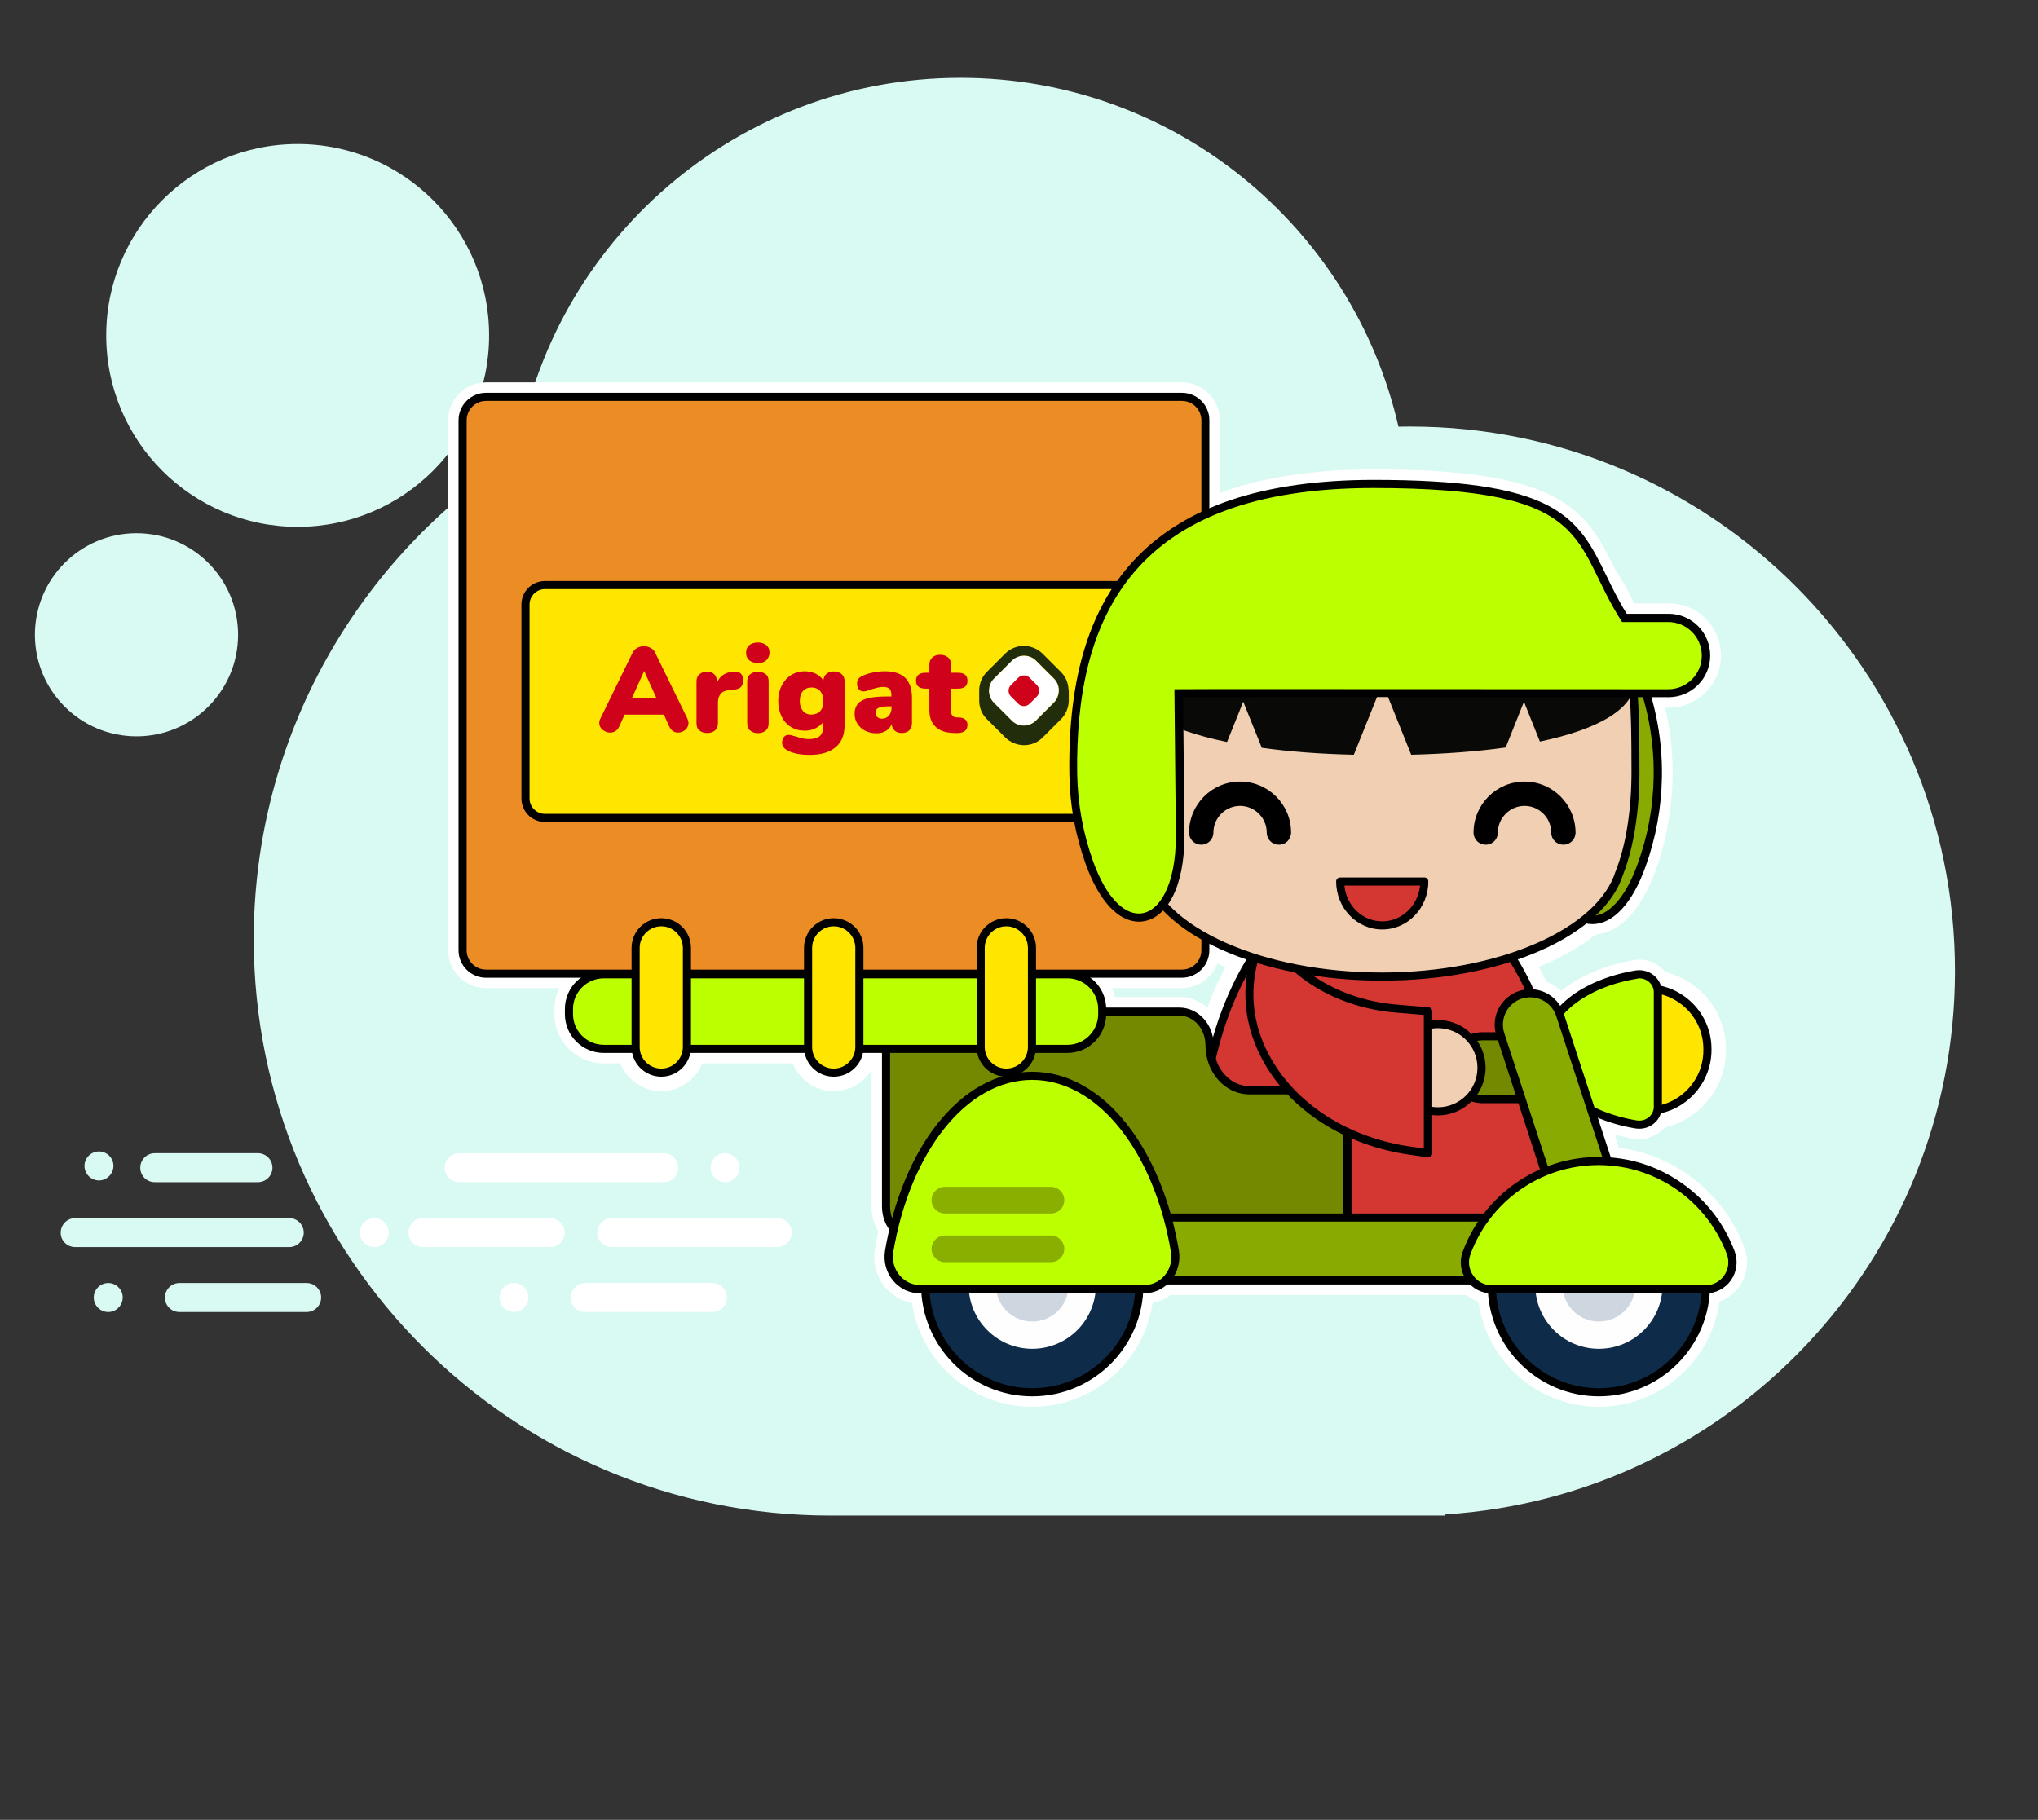 <?xml version="1.0" encoding="utf-8"?>
<!-- Generator: Adobe Illustrator 21.1.0, SVG Export Plug-In . SVG Version: 6.00 Build 0)  -->
<svg version="1.1" id="Layer_1" xmlns="http://www.w3.org/2000/svg" xmlns:xlink="http://www.w3.org/1999/xlink" x="0px" y="0px"
	 viewBox="0 0 1406.3 1256" style="enable-background:new 0 0 1406.3 1256;" xml:space="preserve">
<rect x="0" y="0" width="1406.3" height="1256" fill="#333333" stroke="none"/>
<style type="text/css">
	.st0{fill:#D9F9F3;}
	.st1{fill:#FFFFFF;}
	.st2{fill:#FFFFFF;stroke:#FFFFFF;stroke-width:10;stroke-miterlimit:10;}
	.st3{fill:#EB8C24;}
	.st4{fill:#FFE600;}
	.st5{fill:#89AA00;}
	.st6{fill:#D43732;}
	.st7{fill:#758900;}
	.st8{fill:#BBFF00;}
	.st9{fill:#F1CFB2;}
	.st10{fill:#090A08;}
	.st11{fill:#0E2B49;}
	.st12{fill:#FFFEFF;}
	.st13{fill:#CED7E0;}
	.st14{fill:#89AF00;}
	.st15{fill:#D0011B;}
	.st16{fill:#222D0C;}
</style>
<g>
	<path class="st0" d="M1349,670.2c0-207.6-168.3-375.8-375.8-375.8c-2.7,0-5.4,0-8.2,0.1C933.5,156.6,810.2,53.7,662.8,53.7
		c-154.3,0-282.3,112.8-306,260.5c-109.3,70.9-181.7,194-181.7,334C175.2,867.9,353.3,1046,573,1046h424.4v-0.8
		C1193.6,1032.7,1349,869.6,1349,670.2z"/>
	<circle class="st0" cx="205.4" cy="231.5" r="132.1"/>
	<circle class="st0" cx="94.2" cy="438.1" r="70.1"/>
</g>
<g>
	<g>
		<g>
			<g>
				<path class="st1" d="M335.4,677.1c-11.7,0-21.2-9.5-21.2-21.2V290.1c0-11.7,9.5-21.2,21.2-21.2h480.1c11.7,0,21.2,9.5,21.2,21.2
					v365.7c0,11.7-9.5,21.2-21.2,21.2L335.4,677.1L335.4,677.1z"/>
				<path class="st1" d="M815.6,273.9c9,0,16.2,7.3,16.2,16.2v365.7c0,9-7.3,16.2-16.2,16.2H335.4c-9,0-16.2-7.3-16.2-16.2V290.1
					c0-9,7.3-16.2,16.2-16.2H815.6 M815.6,263.9H335.4c-14.5,0-26.2,11.8-26.2,26.2v365.7c0,14.5,11.8,26.2,26.2,26.2h480.1
					c14.5,0,26.2-11.8,26.2-26.2V290.1C841.8,275.7,830,263.9,815.6,263.9L815.6,263.9z"/>
			</g>
		</g>
		<g>
			<path class="st2" d="M815.6,276.7c7.4,0,13.4,6,13.4,13.4v365.7c0,7.4-6,13.4-13.4,13.4H335.4c-7.4,0-13.4-6-13.4-13.4V290.1
				c0-7.4,6-13.4,13.4-13.4H815.6 M815.6,271.1H335.4c-10.5,0-19,8.5-19,19v365.7c0,10.5,8.5,19,19,19h480.1c10.5,0,19-8.5,19-19
				V290.1C834.6,279.6,826,271.1,815.6,271.1L815.6,271.1z"/>
		</g>
	</g>
	<g>
		<g>
			<path class="st1" d="M376,569.5c-10.2,0-18.4-8.3-18.4-18.4V417.2c0-10.2,8.3-18.4,18.4-18.4h399.1c10.2,0,18.4,8.3,18.4,18.4
				v133.9c0,10.2-8.3,18.4-18.4,18.4H376z"/>
			<path class="st1" d="M775,403.8c7.4,0,13.4,6,13.4,13.4v133.9c0,7.4-6,13.4-13.4,13.4H376c-7.4,0-13.4-6-13.4-13.4V417.2
				c0-7.4,6-13.4,13.4-13.4L775,403.8 M775,393.8H376c-12.9,0-23.4,10.5-23.4,23.4v133.9c0,12.9,10.5,23.4,23.4,23.4h399.1
				c12.9,0,23.4-10.5,23.4-23.4V417.2C798.5,404.3,788,393.8,775,393.8L775,393.8z"/>
		</g>
		<g>
			<path class="st1" d="M376,572.3c-11.7,0-21.2-9.5-21.2-21.2V417.2c0-11.7,9.5-21.2,21.2-21.2h399.1c11.7,0,21.2,9.5,21.2,21.2
				v133.9c0,11.7-9.5,21.2-21.2,21.2H376z M376,411.6c-3.1,0-5.6,2.6-5.6,5.6v133.9c0,3.1,2.6,5.6,5.6,5.6h399.1
				c3.1,0,5.6-2.6,5.6-5.6V417.2c0-3.1-2.6-5.6-5.6-5.6H376z"/>
			<path class="st1" d="M775,401c9,0,16.2,7.3,16.2,16.2v133.9c0,9-7.3,16.2-16.2,16.2H376c-9,0-16.2-7.3-16.2-16.2V417.2
				c0-9,7.3-16.2,16.2-16.2H775 M376,561.7h399.1c5.8,0,10.6-4.8,10.6-10.6V417.2c0-5.8-4.8-10.6-10.6-10.6H376
				c-5.8,0-10.6,4.8-10.6,10.6v133.9C365.3,556.9,370.1,561.7,376,561.7 M775,391H376c-14.5,0-26.2,11.8-26.2,26.2v133.9
				c0,14.5,11.8,26.2,26.2,26.2h399.1c14.5,0,26.2-11.8,26.2-26.2V417.2C801.3,402.7,789.5,391,775,391L775,391z M376,551.7
				c-0.3,0-0.6-0.3-0.6-0.6V417.2c0-0.3,0.3-0.6,0.6-0.6h399.1c0.3,0,0.6,0.3,0.6,0.6v133.9c0,0.3-0.3,0.6-0.6,0.6L376,551.7
				L376,551.7z"/>
		</g>
	</g>
	<g>
		<g>
			<g>
				<path class="st1" d="M1098.8,639.9c-15,0-26.7-13.8-31.2-36.8l-0.1-0.5V372.9l13,11.5c44.4,39.2,69.4,94.5,68.6,151.7
					c-0.3,21.6-4.2,42.7-11.4,62.7C1128.1,625.3,1114.3,639.9,1098.8,639.9z"/>
				<path class="st1" d="M1072.5,383.9l4.7,4.1c43.4,38.3,67.7,92.1,66.9,147.9c-0.3,20.9-4,41.5-11.1,61.1
					c-8.7,24.1-21.2,37.8-34.3,37.8c-12.4,0-22.3-12.3-26.3-32.8v-0.2L1072.5,383.9 M1062.5,361.8v22.1v218v0.2v1l0.2,1
					c5,25.6,18.5,40.9,36.1,40.9c17.8,0,33.3-15.8,43.7-44.4c7.4-20.5,11.3-42.2,11.7-64.4c0.8-58.7-24.8-115.4-70.3-155.5l-4.7-4.1
					L1062.5,361.8L1062.5,361.8z"/>
			</g>
		</g>
		<g>
			<g>
				<path class="st2" d="M1075.2,390.1c41.2,36.3,66.8,88.4,65.9,145.8c-0.3,21-4.1,41.3-11,60.2c-8.8,24.7-20.8,36-31.5,36
					c-10.4,0-19.7-10.9-23.6-30.6L1075.2,390.1 M1069.6,377.7v12.4v211.5v0.6l0.1,0.6c4.4,21.9,15.2,35,29.1,35
					c14.3,0,27.7-14.4,36.7-39.7c7.2-19.9,11-40.9,11.3-62.1c0.9-56.5-23.8-111.2-67.8-150L1069.6,377.7L1069.6,377.7z"/>
			</g>
		</g>
	</g>
	<g>
		<g>
			<path class="st1" d="M953.9,876.1c-33.5,0-64.7-7.2-88.1-20.3c-27.1-15.2-41.5-37.1-41.5-63.3c0-51.6,13.2-100.2,37.3-136.8
				c24.5-37.3,57.2-57.8,92.2-57.8s67.7,20.5,92.2,57.8c24,36.6,37.3,85.2,37.3,136.9c0,26.2-14.3,48.1-41.4,63.3
				C1018.6,868.9,987.3,876.1,953.9,876.1L953.9,876.1z"/>
			<path class="st1" d="M953.8,602.9c68.7,0,124.5,84.9,124.5,189.6c0,52.4-62.2,78.5-124.4,78.5c-62.3,0-124.5-26.2-124.5-78.5
				C829.3,687.9,885.1,602.9,953.8,602.9 M953.8,592.9c-18.8,0-36.9,5.6-53.9,16.5c-16,10.3-30.3,25-42.5,43.6
				c-24.6,37.4-38.1,87-38.1,139.6c0,14.6,4.2,28.1,12.5,40.1c7.4,10.7,18.1,20,31.5,27.6c24.1,13.5,56.2,20.9,90.5,20.9
				s66.4-7.4,90.4-20.9c13.5-7.6,24.1-16.8,31.5-27.6c8.3-11.9,12.5-25.4,12.5-40.1c0-52.6-13.5-102.2-38.1-139.6
				c-12.2-18.6-26.5-33.2-42.5-43.5C990.7,598.5,972.6,592.9,953.8,592.9L953.8,592.9z"/>
		</g>
		<g>
			<path class="st1" d="M953.8,878.9c-34.1,0-65.9-7.3-89.4-20.7c-28-15.7-42.8-38.4-42.8-65.7c0-52.1,13.4-101.3,37.8-138.3
				c25.1-38.1,58.6-59.1,94.5-59.1s69.5,21,94.5,59c24.4,37,37.8,86.2,37.8,138.4c0,27.2-14.8,50-42.9,65.7
				C1019.5,871.6,987.7,878.9,953.8,878.9z M953.8,610.7c-30.7,0-59.7,18.7-81.8,52.5c-22.5,34.5-34.9,80.5-34.9,129.3
				c0,27,19,43.2,34.9,52c21.4,12,50.5,18.6,81.9,18.6c31.3,0,60.3-6.6,81.7-18.6c15.9-9,34.9-25.3,34.9-52.1
				c-0.1-48.9-12.5-94.8-35-129.3C1013.5,629.4,984.5,610.7,953.8,610.7z"/>
			<path class="st1" d="M953.8,600.1c34.3,0,66.3,20.1,90.3,56.8c23.8,36.3,36.9,84.4,36.9,135.7c0,25.3-14,46.6-40.3,61.3
				c-22.9,12.9-53.8,20-87,20c-33.1,0-64-7.1-87-20c-26.4-14.8-40.3-36-40.3-61.3c0-51.2,13.1-99.3,36.9-135.6
				C887.5,620.4,919.7,600.1,953.8,600.1 M953.9,868.2c32.1,0,62-6.8,84.2-19.3c17.1-9.6,37.5-27.2,37.5-56.4
				c-0.1-103-54.7-186.8-121.8-186.8s-121.7,83.8-121.7,186.8c0,29.3,20.4,46.9,37.5,56.4C891.8,861.4,921.7,868.2,953.9,868.2
				 M953.8,590.1c-37.6,0-72.7,21.8-98.7,61.4c-24.9,37.8-38.6,87.9-38.6,141.1c0,14.6,4,28.1,11.9,40.1c7.7,11.7,19,21.8,33.5,30
				c24.3,13.7,56.9,21.3,91.9,21.3c34.7,0,67.4-7.6,91.9-21.3c14.5-8.1,25.8-18.2,33.5-30c7.9-12,11.9-25.5,11.9-40.1
				c0-53.2-13.7-103.3-38.6-141.2C1026.5,611.9,991.5,590.1,953.8,590.1L953.8,590.1z M953.9,858.2c-30.5,0-58.7-6.4-79.4-18
				c-14.8-8.2-32.4-23.1-32.4-47.7c0-47.9,12.1-92.8,34.1-126.6c21.1-32.4,48.7-50.3,77.6-50.3c28.9,0,56.5,17.8,77.6,50.3
				c22,33.7,34.1,78.7,34.2,126.6c0,19.6-10.9,35.6-32.4,47.7C1012.5,851.8,984.4,858.2,953.9,858.2L953.9,858.2z"/>
		</g>
	</g>
	<g>
		<g>
			<g>
				<path class="st1" d="M833.5,869.7c-7.3,0-14.2-3.4-19.1-9.2c-0.2,0-0.4,0-0.6,0H632.2c-14.2,0-25.8-12.6-25.8-28.1V721.1
					c0-15.5,11.6-28.1,25.8-28.1h181.6c14.2,0,25.8,12.6,25.8,28.1c0,7.2,2.4,13.9,6.9,18.8c4.2,4.8,9.8,7.4,15.7,7.4H909
					c14.2,0,25.8,12.6,25.8,28.1v66.3c0,15.5-11.6,28.1-25.8,28.1L833.5,869.7L833.5,869.7z"/>
				<path class="st1" d="M813.8,698.1c11.5,0,20.8,10.3,20.8,23.1c0,8.4,2.9,16.3,8.2,22.2c5.1,5.8,12.1,9.1,19.4,9.1
					c21.6,0,46.8,0,46.8,0c11.5,0,20.8,10.3,20.8,23.1v66.3c0,12.8-9.4,23.1-20.8,23.1h-75.5c-6.6,0-12.9-3.6-16.8-9.4
					c-1,0.1-2,0.2-2.9,0.2H632.2c-11.5,0-20.8-10.3-20.8-23.1V721.1c0-12.8,9.4-23.1,20.8-23.1L813.8,698.1 M813.8,688.1H632.2
					c-17,0-30.8,14.8-30.8,33.1v111.4c0,18.2,13.8,33.1,30.8,33.1h180c5.7,5.8,13.3,9.2,21.3,9.2H909c17,0,30.8-14.8,30.8-33.1
					v-66.3c0-18.2-13.8-33.1-30.8-33.1h-46.8c-4.4,0-8.6-2-11.9-5.7l0,0l0,0c-3.6-4-5.6-9.5-5.6-15.5
					C844.6,702.9,830.8,688.1,813.8,688.1L813.8,688.1z"/>
			</g>
		</g>
		<g>
			<path class="st2" d="M813.8,701c10,0,18,9.1,18,20.3l0,0c0,18.8,13.5,34,30.3,34l0,0c21.6,0,46.8,0,46.8,0c10,0,18,9.1,18,20.3
				v66.3c0,11.2-8.2,20.3-18,20.3h-75.5c-6.5,0-12.2-3.9-15.3-9.7c-1.3,0.3-2.8,0.6-4.3,0.6H632.2c-10,0-18-9.1-18-20.3V721.2
				c0-11.2,8.2-20.3,18-20.3L813.8,701 M813.8,695.4H632.2c-13,0-23.6,11.6-23.6,25.9v111.4c0,14.2,10.6,25.9,23.6,25.9h181.6
				c0.6,0,1.1,0,1.7-0.1c4.5,5.8,11.1,9.2,18,9.2H909c13,0,23.6-11.6,23.6-25.9v-66.3c0-14.2-10.6-25.9-23.6-25.9c0,0-25.2,0-46.8,0
				c-13.7,0-24.7-12.8-24.7-28.4C837.4,706.9,826.8,695.4,813.8,695.4L813.8,695.4z"/>
		</g>
	</g>
	<g>
		<g>
			<g>
				<path class="st1" d="M1135.5,771.6c-25.8,0-46.8-21-46.8-46.8v-0.9c0-25.8,21-46.8,46.8-46.8h0.9c25.8,0,46.8,21,46.8,46.8v0.9
					c0,25.8-21,46.8-46.8,46.8H1135.5z"/>
				<path class="st1" d="M1136.4,682.2c22.9,0,41.8,18.8,41.8,41.8v0.9c0,22.9-18.8,41.8-41.8,41.8h-0.9
					c-22.9,0-41.8-18.8-41.8-41.8V724c0-22.9,18.8-41.8,41.8-41.8H1136.4 M1136.4,672.2h-0.9c-28.5,0-51.8,23.2-51.8,51.8v0.9
					c0,28.5,23.2,51.8,51.8,51.8h0.9c28.5,0,51.8-23.2,51.8-51.8V724C1188.1,695.4,1164.9,672.2,1136.4,672.2L1136.4,672.2z"/>
			</g>
			<g>
				<path class="st1" d="M1135.5,774.4c-27.3,0-49.6-22.2-49.6-49.6v-0.9c0-27.3,22.2-49.6,49.6-49.6h0.9
					c27.3,0,49.6,22.2,49.6,49.6v0.9c0,27.3-22.2,49.6-49.6,49.6H1135.5z M1135.5,690c-18.7,0-34,15.2-34,34v0.9
					c0,18.7,15.2,34,34,34h0.9c18.7,0,34-15.2,34-34V724c0-18.7-15.2-34-34-34H1135.5z"/>
				<path class="st1" d="M1136.4,679.4c24.5,0,44.6,20,44.6,44.6v0.9c0,24.5-20,44.6-44.6,44.6h-0.9c-24.5,0-44.6-20-44.6-44.6V724
					c0-24.5,20-44.6,44.6-44.6H1136.4 M1135.5,763.8h0.9c21.5,0,39-17.5,39-39v-0.9c0-21.5-17.5-39-39-39h-0.9
					c-21.5,0-39,17.5-39,39v0.9C1096.5,746.3,1114,763.8,1135.5,763.8 M1136.4,669.4h-0.9c-30.1,0-54.6,24.5-54.6,54.6v0.9
					c0,30.1,24.5,54.6,54.6,54.6h0.9c30.1,0,54.6-24.5,54.6-54.6V724C1190.9,693.8,1166.5,669.4,1136.4,669.4L1136.4,669.4z
					 M1135.5,753.8c-16,0-29-13-29-29v-0.9c0-16,13-29,29-29h0.9c16,0,29,13,29,29v0.9c0,16-13,29-29,29H1135.5L1135.5,753.8z"/>
			</g>
		</g>
		<g>
			<g>
				<g>
					<path class="st1" d="M1131.2,781.2c-1.1,0-1.9-0.1-2.7-0.2l-0.4-0.1c-39.6-6.6-67.2-29.9-67.2-56.7c0-26.7,27.6-50,67.2-56.6
						c0.8-0.1,1.9-0.3,3.1-0.3c9.8,0,17.8,7.8,17.8,17.4v79c0,4.7-1.9,9.2-5.4,12.5C1140.3,779.4,1135.9,781.2,1131.2,781.2z"/>
					<path class="st1" d="M1131.2,672.3c7.1,0,12.8,5.6,12.8,12.4v79c0,3.4-1.3,6.5-3.8,8.8c-2.5,2.4-5.6,3.6-9,3.6
						c-0.8,0-1.5-0.1-2.2-0.2c-37.1-6.2-63-27.4-63-51.7c0-24.2,26-45.4,63-51.7C1129.7,672.4,1130.5,672.3,1131.2,672.3
						 M1131.2,662.3c-1.5,0-2.9,0.2-3.9,0.4c-19.9,3.4-37.2,10.7-50.1,21.3c-13.7,11.3-21.3,25.6-21.3,40.3
						c0,14.8,7.6,29.1,21.3,40.4c12.9,10.6,30.2,17.9,50.1,21.2h0.1h0.1h0.2c0.8,0.1,2,0.3,3.4,0.3c5.9,0,11.6-2.3,15.9-6.3
						c4.5-4.2,6.9-10,6.9-16.1v-79C1154,672.4,1143.8,662.3,1131.2,662.3L1131.2,662.3z"/>
				</g>
			</g>
			<g>
				<path class="st2" d="M1131.2,675.2c5.4,0,10,4.3,10,9.6v79c0,5.4-4.6,9.6-10,9.6c-0.6,0-1.1,0-1.7-0.1
					c-34.9-5.8-60.7-25.5-60.7-48.9s25.7-43.1,60.7-48.9C1130.1,675.3,1130.7,675.2,1131.2,675.2 M1131.2,669.6
					c-0.9,0-1.8,0.1-2.7,0.2c-18,3-34.4,9.7-46,19c-12.4,10-19.4,22.5-19.4,35.5s6.8,25.5,19.4,35.5c11.6,9.3,28,16,46,19
					c0.9,0.1,1.8,0.2,2.7,0.2c8.6,0,15.6-6.8,15.6-15.2v-79C1146.8,676.5,1139.9,669.6,1131.2,669.6L1131.2,669.6z"/>
			</g>
		</g>
		<g>
			<g>
				<g>
					<g>
						<path class="st1" d="M1023,763.6c-14.7,0-26.7-12-26.7-26.7s12-26.7,26.7-26.7h29.3c14.7,0,26.7,12,26.7,26.7
							s-12,26.7-26.7,26.7H1023z"/>
						<path class="st1" d="M1052.3,715.2c12,0,21.7,9.7,21.7,21.7s-9.7,21.7-21.7,21.7H1023c-12,0-21.7-9.7-21.7-21.7
							s9.7-21.7,21.7-21.7H1052.3 M1052.3,705.2H1023c-17.5,0-31.7,14.2-31.7,31.7s14.2,31.7,31.7,31.7h29.3
							c17.5,0,31.7-14.2,31.7-31.7S1069.8,705.2,1052.3,705.2L1052.3,705.2z"/>
					</g>
				</g>
				<g>
					<g>
						<path class="st2" d="M1052.3,718c10.4,0,18.9,8.5,18.9,18.9l0,0c0,10.4-8.5,18.9-18.9,18.9H1023c-10.4,0-18.9-8.5-18.9-18.9
							l0,0c0-10.4,8.5-18.9,18.9-18.9H1052.3 M1052.3,712.4H1023c-13.5,0-24.5,11-24.5,24.5s11,24.5,24.5,24.5h29.3
							c13.5,0,24.5-11,24.5-24.5S1065.9,712.4,1052.3,712.4L1052.3,712.4z"/>
					</g>
				</g>
			</g>
			<g>
				<g>
					<g>
						<path class="st1" d="M1101.5,873.4c-11.6,0-21.9-7.4-25.5-18.5l-45.6-139.4c-4.5-14,3.1-29.2,17.1-33.7
							c2.8-0.9,5.7-1.4,8.3-1.4c11.6,0,21.9,7.4,25.5,18.5l45.7,139.4c2.2,6.8,1.6,14.1-1.7,20.4c-3.3,6.4-8.8,11.1-15.4,13.3
							C1107.2,873,1104.5,873.4,1101.5,873.4z"/>
						<path class="st1" d="M1055.8,685.5c9.5,0,17.8,6,20.7,15l45.7,139.4c1.8,5.5,1.3,11.4-1.3,16.6s-7.2,9.1-12.6,10.9
							c-2.1,0.8-4.4,1.1-6.7,1.1c-9.4,0-17.8-6-20.7-15l-45.6-139.4c-3.7-11.4,2.6-23.7,13.9-27.4
							C1051.2,686,1053.6,685.5,1055.8,685.5 M1055.8,675.5c-3.1,0-6.4,0.5-9.7,1.6l0,0l0,0c-16.6,5.4-25.7,23.4-20.3,40l45.5,139.4
							c4.3,13.1,16.4,21.9,30.2,21.9c3.6,0,6.9-0.6,10-1.7c7.9-2.6,14.3-8.2,18.2-15.7s4.6-16.2,2-24.3L1086,697.3
							C1081.8,684.3,1069.6,675.5,1055.8,675.5L1055.8,675.5z"/>
					</g>
				</g>
				<g>
					<path class="st2" d="M1055.9,688.3c7.9,0,15.4,5,18,13.1l45.6,139.4c3.2,9.9-2.2,20.6-12.1,23.8c-1.9,0.7-3.9,0.9-5.8,0.9
						c-7.9,0-15.4-5-18-13.1L1038,713c-3.2-9.9,2.2-20.6,12.1-23.8C1052,688.7,1054,688.3,1055.9,688.3 M1055.9,682.7L1055.9,682.7
						c-2.6,0-5.1,0.4-7.6,1.2c-12.9,4.3-19.9,18.1-15.7,30.9l45.4,139.5c3.4,10.1,12.6,16.9,23.4,16.9c2.6,0,5.1-0.4,7.6-1.2
						c6.2-2,11.3-6.4,14.2-12.2c3-5.8,3.5-12.5,1.5-18.7l-45.6-139.4C1075.9,689.5,1066.5,682.7,1055.9,682.7L1055.9,682.7z"/>
				</g>
			</g>
		</g>
	</g>
	<g>
		<g>
			<path class="st1" d="M992.2,772c-19.4,0-35.1-15.8-35.1-35.1s15.8-35.1,35.1-35.1s35.1,15.8,35.1,35.1S1011.6,772,992.2,772z"/>
			<path class="st1" d="M992.2,706.8c16.6,0,30.1,13.5,30.1,30.1s-13.5,30.1-30.1,30.1s-30.1-13.5-30.1-30.1
				C962.1,720.3,975.6,706.8,992.2,706.8 M992.2,696.8c-22.1,0-40.1,18-40.1,40.1s18,40.1,40.1,40.1s40.1-18,40.1-40.1
				S1014.3,696.8,992.2,696.8L992.2,696.8z"/>
		</g>
		<g>
			<path class="st1" d="M992.2,774.8c-20.9,0-37.9-17-37.9-37.9s17-37.9,37.9-37.9s37.9,17,37.9,37.9
				C1030.1,757.8,1013.1,774.8,992.2,774.8z M992.2,714.6c-12.3,0-22.3,10-22.3,22.3s10,22.3,22.3,22.3s22.3-10,22.3-22.3
				S1004.5,714.6,992.2,714.6z"/>
			<path class="st1" d="M992.2,704c18.1,0,32.9,14.8,32.9,32.9c0,18.1-14.8,32.9-32.9,32.9c-18.1,0-32.9-14.8-32.9-32.9
				S974.1,704,992.2,704 M992.2,764.2c15.1,0,27.3-12.2,27.3-27.3s-12.2-27.3-27.3-27.3s-27.3,12.2-27.3,27.3
				S977.1,764.2,992.2,764.2 M992.2,694c-23.7,0-42.9,19.3-42.9,42.9s19.3,42.9,42.9,42.9c23.7,0,42.9-19.3,42.9-42.9
				C1035.1,713.2,1015.9,694,992.2,694L992.2,694z M992.2,754.2c-9.5,0-17.3-7.8-17.3-17.3s7.8-17.3,17.3-17.3s17.3,7.8,17.3,17.3
				S1001.8,754.2,992.2,754.2L992.2,754.2z"/>
		</g>
	</g>
	<g>
		<g>
			<path class="st1" d="M973.9,799.4c-46.9-6.3-86.3-31.6-105.3-67.7c-15.1-28.7-15.4-60.4-0.9-89.3l0.1-0.1l0.1-0.1
				c0.2-0.4,0.4-0.7,0.6-1.1c0.2-0.5,0.5-0.9,0.7-1.3l4.5-7.9l4.3,8c15.2,28.7,48.3,48.3,86.3,51.3l25.9,2.2v108.3L973.9,799.4z"/>
			<path class="st1" d="M873.5,642.2c16,30.1,50.6,50.8,90.3,54l21.3,1.8v98l-10.5-1.5c-84.6-11.3-135.3-84.6-102.4-149.8
				C872.7,643.9,873.1,643,873.5,642.2 M873.9,621.5l-9,15.7c-0.3,0.5-0.5,1-0.8,1.5c-0.2,0.3-0.4,0.7-0.5,1l-0.1,0.2l-0.1,0.2
				c-7.8,15.4-11.5,31.6-11.2,48.1c0.3,15.8,4.4,31.2,12.1,45.7c19.8,37.6,60.6,63.9,109.1,70.4l10.5,1.4l11.4,1.6v-11.5v-98v-9.2
				l-9.2-0.8l-21.3-1.8l0,0l0,0c-36.3-2.9-67.9-21.5-82.3-48.7L873.9,621.5L873.9,621.5z"/>
		</g>
		<g>
			<path class="st1" d="M984.5,803.7l-10.9-1.5c-47.8-6.4-88-32.3-107.4-69.2c-15.5-29.5-15.9-61.9-1.1-91.5
				c0.2-0.5,0.4-0.9,0.7-1.2c0.1-0.2,0.2-0.3,0.3-0.5l0.7-1.3l0.1-0.2c1.5-2.4,4-3.8,6.7-3.8s5.2,1.4,6.7,3.8l0.1,0.1l0.1,0.2
				c14.8,27.9,47,47,84.1,49.9l21.3,1.8c4,0.3,7.2,3.7,7.2,7.8v98c0,2.3-1,4.5-2.8,6l-0.1,0.1c-1.4,1.1-3.2,1.8-5,1.8h-0.7V803.7z
				 M874.7,658.5c-7.9,22.2-6.1,45.8,5.2,67.1c17.2,32.5,53,55.4,95.8,61.1l1.7,0.2v-81.8l-14.1-1.2
				C926.6,701.1,894.2,684.3,874.7,658.5z"/>
			<path class="st1" d="M873.7,639.4c1,0,1.9,0.6,2.5,1.5c15.6,29.3,49.4,49.5,88.1,52.5l21.3,1.8c1.5,0.1,2.6,1.3,2.6,2.8v98
				c0,0.8-0.3,1.6-1,2.1c-0.6,0.4-1.2,0.7-1.9,0.7c-0.1,0-0.2,0-0.3,0l-10.5-1.5c-46.2-6.2-85-31-103.7-66.6
				c-14.8-28.1-15.1-59-0.9-87.2c0,0,0-0.1,0.1-0.1c0.2-0.3,0.4-0.8,0.7-1.1c0.2-0.4,0.4-0.9,0.7-1.3
				C871.8,640,872.7,639.4,873.7,639.4 M982.5,792.6v-92.1l-18.7-1.6c-38.7-3-72.7-22.4-90.1-50.9c-12.3,26-11.8,54.3,1.9,79.9
				c17.9,33.9,55.1,57.8,99.5,63.7L982.5,792.6 M873.7,629.4c-4.4,0-8.5,2.3-10.9,6.2l-0.3,0.4l-0.2,0.4l-0.5,0.9c0,0,0,0.1-0.1,0.1
				c-0.4,0.6-0.8,1.2-1.1,1.9c-15.5,31-15.1,65.1,1.2,96c20.2,38.4,61.7,65.3,111.2,71.9l10.5,1.5l0.7,0.1h0.7h0.3
				c2.9,0,5.8-1,8.2-2.9l0.1-0.1l0.1-0.1c2.9-2.4,4.6-6,4.6-9.8v-98c0-6.6-5.2-12.2-11.8-12.8l-21.2-1.8l0,0l0,0
				c-35.4-2.8-66.1-20.9-80-47.2l-0.2-0.3l-0.2-0.3C882.2,631.7,878.1,629.4,873.7,629.4L873.7,629.4z M972.5,781.2
				c-39.4-6.3-72.2-27.8-88.1-57.9c-9.2-17.3-11.8-36.2-7.5-54.4c8.1,8.9,17.9,16.6,28.9,22.9c17,9.6,36.8,15.6,57.2,17.2l9.5,0.8
				L972.5,781.2L972.5,781.2z"/>
		</g>
	</g>
	<g>
		<g>
			<path class="st1" d="M953.6,679c-41.5,0-81.4-7.8-112.4-21.9c-31.4-14.3-51.7-34.2-57.1-56.1c-6.3-18.4-9.8-42.3-9.8-67.2
				c0-53.3,0-99.4,24.2-100.6c0.2-0.1,0.4-0.2,0.7-0.2c30.1-11.3,105.4-37.5,154.4-37.5c23.2,0,68.5,6.2,152.4,35.5
				c1.3,0.5,2.6,0.9,3.3,1.1c24.1,1,24.2,47.2,24.4,100.6c0,27.2-4,52.6-11.4,71.4C1108.6,647.5,1037.8,679,953.6,679z"/>
			<path class="st1" d="M953.6,400.4c56.8,0,153.8,36.6,154.8,36.6c19.4,0,20,42.8,20.2,95.6c0,27.5-4.3,52.3-11.1,69.7
				c-12.6,40.7-81.2,71.7-163.9,71.7c-84.7,0-154.5-32.5-164.7-74.4c-5.9-17.1-9.6-40.3-9.6-65.8c0-52.8,0.7-95.6,20.1-95.6
				C799.8,438.1,896,400.4,953.6,400.4 M953.6,390.4c-49.9,0-125.8,26.4-156.2,37.8c-5.6,0.5-12.7,3.2-18,12.4
				c-3.3,5.7-5.7,13.6-7.3,24c-2.7,17.7-2.9,41.8-2.9,69.1c0,25.4,3.6,49.8,10,68.7c5.9,23.3,27.1,44.3,59.8,59.2
				C870.8,676,911.4,684,953.6,684c41.1,0,81-7.6,112.3-21.4c32.3-14.3,53.9-34.4,61-56.9c7.5-19.4,11.6-45.3,11.6-73
				c-0.1-28.4-0.3-51.5-3-69.1c-1.6-10.4-3.9-18.3-7.2-24c-5.4-9.3-12.6-12-18.2-12.4c-0.7-0.2-1.6-0.6-2.6-0.9
				C1023.1,396.6,977.2,390.4,953.6,390.4L953.6,390.4z"/>
		</g>
		<g>
			<path class="st1" d="M953.6,681.8c-41.8,0-82.1-7.9-113.6-22.2c-32.2-14.7-53-35.3-58.6-57.9c-6.4-18.8-9.9-42.9-9.9-68
				c0-26.2,0-51,2.9-69.4c1.3-8.1,5.1-32.7,23.5-34c0.2-0.1,0.3-0.1,0.5-0.2c37.8-14.1,108-37.6,155.2-37.6
				c23.4,0,69,6.2,153.2,35.7c0.8,0.3,1.5,0.5,2.1,0.7c0.3,0.1,0.6,0.2,0.8,0.3c18.4,1.2,22.2,25.8,23.5,33.9
				c2.9,18.4,2.9,43.2,3,69.4c0,27.4-4.1,53-11.5,72.3c-6.9,22-28.1,41.7-59.7,55.7C1034.2,674.3,994.6,681.8,953.6,681.8z
				 M796.4,597.1l0.1,0.6c4.4,18.4,22.6,35.5,51,48.2c29.3,13.1,67,20.3,106.1,20.3c38.6,0,76-7.1,105.1-19.9
				c27.7-12.2,45.9-28.6,51.3-46.3l0.1-0.4l0.2-0.4c6.7-17.2,10.4-40.9,10.4-66.7c-0.1-22.5-0.1-45.7-2.3-62.9
				c-2.8-22.5-8-24.9-10.1-24.9c-1.4,0-1.6-0.1-6.7-1.8c-82.2-28.6-126-34.6-148.2-34.6c-49.9,0-133.6,30.6-149.9,36.7h-0.1
				c-2.1,0.8-2.7,1-4.1,1c-2.1,0-7.4,2.5-10.2,25.7c-2.1,17.5-2.1,40.2-2.1,62.1c0,23.6,3.2,45.9,9.1,63L796.4,597.1z"/>
			<path class="st1" d="M953.6,397.6c23.1,0,68.1,6.2,151.6,35.4c1.6,0.6,3,1,3.6,1.2c22.3,0.6,22.4,45.9,22.5,98.4
				c0,27-4,52.1-11.2,70.6c-13.2,42.7-83.2,73.5-166.5,73.5c-41.2,0-80.7-7.7-111.5-21.7c-30.9-14.1-50.7-33.5-55.9-54.7
				c-6.3-18.2-9.7-41.9-9.7-66.6c0-52.4,0-97.7,22.4-98.4c0.2-0.1,0.6-0.2,1-0.3C829.9,423.8,904.9,397.6,953.6,397.6 M953.7,671.2
				c39.4,0,77.5-7.3,107.1-20.4c29-12.8,48.2-30.3,54.1-49.4l0.1-0.2c7.1-17.9,10.9-42.3,10.9-68.7c-0.1-45.7-0.2-92.8-17.4-92.8
				c-0.6,0-0.6,0-5-1.6c-83-28.9-127.3-34.9-149.9-34.9c-49.1,0-128.5,28.3-151.7,37.1c-1.9,0.7-1.9,0.7-2.5,0.7
				c-17.4,0-17.4,49.3-17.4,92.8c0,24.2,3.4,47.2,9.5,64.9l0.1,0.2C801.7,640.1,871.3,671.2,953.7,671.2 M953.6,387.6
				c-47.9,0-118.5,23.6-156.7,37.8c-6,0.6-13.7,3.4-19.5,13c-3.7,6-6.3,14.3-8,25.2c-2.9,18.7-2.9,43.7-2.9,70.1
				c0,25.6,3.6,50.2,10.1,69.4c6,24.1,27.8,45.7,61.3,61c32.1,14.6,73.2,22.6,115.6,22.6c41.6,0,82-7.7,113.6-21.6
				c15.9-7,29.3-15.5,39.8-25.1c11.2-10.2,18.8-21.5,22.6-33.6c7.6-19.8,11.7-46,11.7-73.9c-0.1-26.5-0.1-51.5-3.1-70.2
				c-1.7-10.9-4.3-19.1-8-25.2c-5.8-9.5-13.5-12.4-19.4-12.9c-0.1,0-0.2-0.1-0.2-0.1c-0.6-0.2-1.3-0.4-2-0.7l0,0l0,0
				C1023.6,393.8,977.4,387.6,953.6,387.6L953.6,387.6z M800,450.9c1.9-0.1,3.1-0.5,5.2-1.2h0.1h0.1c16.1-6.1,99.1-36.4,148.2-36.4
				c21.8,0,65,6,146.6,34.4c4.8,1.7,5.9,2.1,7.8,2.1c1,1,4.4,6.2,6.3,26.3c1.5,16.1,1.5,36.6,1.6,56.5c0,25.1-3.6,48.1-10,64.7
				l-0.3,0.6l-0.2,0.8c-4.9,16-22.6,31.7-48.5,43.1c-28.5,12.6-65.1,19.5-103.1,19.5c-76.6,0-143.5-28.4-152.3-64.7l-0.3-1.1
				l-0.3-0.7c-5.6-16.5-8.8-38.2-8.8-61c0-19.4,0-39.4,1.5-55.8C795.5,457.2,799,452,800,450.9L800,450.9z"/>
		</g>
	</g>
	<g>
		<g>
			<path class="st1" d="M934,526c-23.5-0.6-45.1-2.2-64-4.9l-2.9-0.4l-9.2-22.9l-8.1,20.1l-4.1-0.8c-46.8-9.6-71.5-26.1-71.5-47.8
				c0-66.1,47.2-136.8,179.6-136.8c60.6,0,107.4,14.6,139,43.3c26.2,23.8,40.6,56.9,40.6,93.4c0,21.4-24.2,37.9-69.9,47.5l-4.1,0.9
				l-7.9-19.8l-9.1,22.6l-2.9,0.4c-19.7,2.8-41.9,4.5-65.7,5.1l-3.5,0.1l-16.5-40.9L937.5,526H934z"/>
			<path class="st1" d="M953.8,337.5c129,0,174.6,68.2,174.6,131.8c0,19.9-25.7,34.1-65.9,42.7l-11-27.5l-12.6,31.6
				c-19.7,2.8-41.8,4.5-65.2,5l-19.8-49.3L934.1,521c-22.7-0.6-44.2-2.1-63.5-4.8l-12.8-31.8l-11.2,27.8
				c-41.1-8.4-67.5-22.7-67.5-42.9C779.2,405.7,824.7,337.5,953.8,337.5 M953.8,327.5c-31.8,0-60.4,4.1-84.9,12.1
				c-22.7,7.5-42.1,18.4-57.6,32.5c-27.2,24.7-42.2,59.2-42.2,97.1c0,9.3,4,22.7,23.1,34.4c12.4,7.6,30.1,13.7,52.4,18.3l8.2,1.7
				l3.1-7.7l1.9-4.7l3.5,8.7l2.2,5.4l5.7,0.8c19.1,2.7,40.9,4.3,64.6,4.9l6.9,0.2l2.6-6.4l10.5-26.2l10.5,26.2l2.6,6.4l6.9-0.2
				c24.1-0.6,46.4-2.3,66.3-5.1l5.7-0.8l2.2-5.4l3.3-8.3l1.7,4.3l3.1,7.8l8.2-1.7c21.8-4.6,39.1-10.8,51.2-18.3
				c18.7-11.6,22.6-24.9,22.6-34.1c0-37.9-15-72.4-42.2-97.1c-15.5-14.1-34.9-25-57.6-32.5C1014.2,331.6,985.6,327.5,953.8,327.5
				L953.8,327.5z"/>
		</g>
	</g>
	<g>
		<g>
			<path class="st1" d="M953.8,643.7c-18.7,0-34-15.9-34-35.3v-5h68v5C987.8,627.9,972.6,643.7,953.8,643.7z"/>
			<path class="st1" d="M982.8,608.4c0,16.8-13,30.3-29,30.3s-29-13.5-29-30.3c20,0,13,0,29,0S971.9,608.4,982.8,608.4 M992.8,598.4
				h-10h-29h-29h-10v10c0,22.2,17.5,40.3,39,40.3s39-18.1,39-40.3V598.4L992.8,598.4z"/>
		</g>
		<g>
			<path class="st1" d="M953.8,646.5c-20.3,0-36.8-17.1-36.8-38.1c0-4.3,3.5-7.8,7.8-7.8h58c4.3,0,7.8,3.5,7.8,7.8
				C990.6,629.4,974.1,646.5,953.8,646.5z M933.9,616.2c3,8.7,10.8,14.7,19.9,14.7c9.1,0,16.9-6,19.9-14.7H933.9z"/>
			<path class="st1" d="M982.8,605.6c1.6,0,2.8,1.2,2.8,2.8c0,18.2-14.2,33.1-31.8,33.1S922,626.6,922,608.4c0-1.6,1.2-2.8,2.8-2.8
				H982.8 M979.9,611.2h-52.2c1.3,13.9,12.5,24.7,26.1,24.7S978.6,625.1,979.9,611.2 M982.8,595.6h-58c-7.1,0-12.8,5.7-12.8,12.8
				c0,23.8,18.7,43.1,41.8,43.1c11.2,0,21.8-4.5,29.7-12.8c7.8-8.1,12.1-18.9,12.1-30.3C995.6,601.3,989.9,595.6,982.8,595.6
				L982.8,595.6z M942.7,621.2h22.2c-2.9,3-6.8,4.7-11.1,4.7S945.6,624.1,942.7,621.2L942.7,621.2z"/>
		</g>
	</g>
	<g>
		<g>
			<path class="st1" d="M882.5,588c-7.5,0-13.4-5.9-13.4-13.4c0-7.4-6-13.4-13.4-13.4s-13.4,6-13.4,13.4c0,7.5-5.9,13.4-13.4,13.4
				s-13.4-5.9-13.4-13.4c0-22.1,18-40.2,40.2-40.2s40.2,18,40.2,40.2C895.9,582.1,890,588,882.5,588z"/>
			<path class="st1" d="M855.7,539.4c19.4,0,35.2,15.8,35.2,35.2c0,4.7-3.7,8.4-8.4,8.4s-8.4-3.7-8.4-8.4c0-10.1-8.3-18.4-18.4-18.4
				c-10.1,0-18.4,8.3-18.4,18.4c0,4.7-3.7,8.4-8.4,8.4s-8.4-3.7-8.4-8.4C820.6,555.2,836.4,539.4,855.7,539.4 M855.7,529.4
				c-24.9,0-45.2,20.3-45.2,45.2c0,10.1,8.3,18.4,18.4,18.4s18.4-8.3,18.4-18.4c0-4.5,3.8-8.4,8.4-8.4c4.5,0,8.4,3.8,8.4,8.4
				c0,10.1,8.3,18.4,18.4,18.4s18.4-8.3,18.4-18.4C900.9,549.7,880.6,529.4,855.7,529.4L855.7,529.4z"/>
		</g>
		<g>
			<path class="st1" d="M1078.7,588c-7.5,0-13.4-5.9-13.4-13.4c0-7.4-6-13.4-13.4-13.4s-13.4,6-13.4,13.4c0,7.5-5.9,13.4-13.4,13.4
				c-7.5,0-13.4-5.9-13.4-13.4c0-22.1,18-40.2,40.2-40.2c22.2,0,40.2,18,40.2,40.2C1092.1,582.1,1086.3,588,1078.7,588z"/>
			<path class="st1" d="M1052,539.4c19.4,0,35.2,15.8,35.2,35.2c0,4.7-3.7,8.4-8.4,8.4c-4.7,0-8.4-3.7-8.4-8.4
				c0-10.1-8.3-18.4-18.4-18.4c-10.1,0-18.4,8.3-18.4,18.4c0,4.7-3.7,8.4-8.4,8.4c-4.7,0-8.4-3.7-8.4-8.4
				C1016.8,555.2,1032.6,539.4,1052,539.4 M1052,529.4c-24.9,0-45.2,20.3-45.2,45.2c0,10.1,8.3,18.4,18.4,18.4
				c10.1,0,18.4-8.3,18.4-18.4c0-4.5,3.8-8.4,8.4-8.4c4.5,0,8.4,3.8,8.4,8.4c0,10.1,8.3,18.4,18.4,18.4c10.1,0,18.4-8.3,18.4-18.4
				C1097.1,549.7,1076.9,529.4,1052,529.4L1052,529.4z"/>
		</g>
	</g>
	<g>
		<g>
			<g>
				<path class="st1" d="M652.1,888.9c-11.2,0-20.3-9.1-20.3-20.3v-12.8c0-11.2,9.1-20.3,20.3-20.3h461.2c11.2,0,20.3,9.1,20.3,20.3
					v12.8c0,11.2-9.1,20.3-20.3,20.3H652.1z"/>
				<path class="st1" d="M1113.3,840.4c8.5,0,15.3,6.9,15.3,15.3v12.8c0,8.5-6.9,15.3-15.3,15.3H652.1c-8.5,0-15.3-6.9-15.3-15.3
					v-12.8c0-8.5,6.9-15.3,15.3-15.3H1113.3 M1113.3,830.4H652.1c-14,0-25.3,11.4-25.3,25.3v12.8c0,14,11.4,25.3,25.3,25.3h461.2
					c14,0,25.3-11.4,25.3-25.3v-12.8C1138.7,841.8,1127.3,830.4,1113.3,830.4L1113.3,830.4z"/>
			</g>
		</g>
		<g>
			<path class="st2" d="M1113.3,843.1c6.9,0,12.5,5.6,12.5,12.5v12.8c0,6.9-5.6,12.5-12.5,12.5H652.1c-6.9,0-12.5-5.6-12.5-12.5
				v-12.8c0-6.9,5.6-12.5,12.5-12.5H1113.3 M1113.3,837.5H652.1c-10,0-18.1,8.2-18.1,18.1v12.8c0,10,8.2,18.1,18.1,18.1h461.2
				c10,0,18.1-8.2,18.1-18.1v-12.8C1131.5,845.7,1123.4,837.5,1113.3,837.5L1113.3,837.5z"/>
		</g>
	</g>
	<g>
		<g>
			<g>
				<g>
					<g>
						<path class="st1" d="M416.6,728.8c-16,0-29-13-29-29v-3.5c0-16,13-29,29-29h319.9c16,0,29,13,29,29v3.5c0,16-13,29-29,29
							H416.6z"/>
						<path class="st1" d="M736.5,672.4c13.2,0,24,10.7,24,24v3.5c0,13.2-10.7,24-24,24H416.6c-13.2,0-24-10.7-24-24v-3.5
							c0-13.2,10.7-24,24-24H736.5 M736.5,662.4H416.6c-18.7,0-34,15.2-34,34v3.5c0,18.7,15.2,34,34,34h319.9c18.7,0,34-15.2,34-34
							v-3.5C770.5,677.7,755.3,662.4,736.5,662.4L736.5,662.4z"/>
					</g>
				</g>
				<g>
					<path class="st2" d="M736.6,675.2c11.6,0,21.2,9.5,21.2,21.2v3.5c0,11.6-9.5,21.2-21.2,21.2h-320c-11.6,0-21.2-9.5-21.2-21.2
						v-3.5c0-11.6,9.5-21.2,21.2-21.2H736.6 M736.6,669.6h-320c-14.8,0-26.8,12-26.8,26.8v3.5c0,14.8,12,26.8,26.8,26.8h319.9
						c14.8,0,26.8-12,26.8-26.8v-3.5C763.4,681.6,751.3,669.6,736.6,669.6L736.6,669.6z"/>
				</g>
			</g>
		</g>
		<g>
			<g>
				<g>
					<path class="st1" d="M1103.3,965.9c-43.5,0-78.9-35.4-78.9-78.9s35.4-78.9,78.9-78.9s78.9,35.4,78.9,78.9
						C1182.1,930.5,1146.8,965.9,1103.3,965.9z"/>
					<path class="st1" d="M1103.3,813.1c40.7,0,73.9,33.1,73.9,73.9c0,40.7-33.1,73.9-73.9,73.9c-40.7,0-73.9-33.1-73.9-73.9
						C1029.4,846.3,1062.5,813.1,1103.3,813.1 M1103.3,803.1c-46.3,0-83.9,37.6-83.9,83.9c0,46.3,37.6,83.9,83.9,83.9
						s83.9-37.6,83.9-83.9C1187.1,840.8,1149.5,803.1,1103.3,803.1L1103.3,803.1z"/>
				</g>
			</g>
			<g>
				<path class="st2" d="M1103.3,815.9c39.3,0,71.1,31.8,71.1,71.1s-31.8,71.1-71.1,71.1c-39.3,0-71.1-31.8-71.1-71.1
					S1064,815.9,1103.3,815.9 M1103.3,810.3c-42.3,0-76.7,34.4-76.7,76.7s34.4,76.7,76.7,76.7c42.3,0,76.7-34.4,76.7-76.7
					S1145.6,810.3,1103.3,810.3L1103.3,810.3z"/>
			</g>
		</g>
		<g>
			<g>
				<path class="st1" d="M1103.3,935.9c-27,0-48.9-21.9-48.9-48.9s21.9-48.9,48.9-48.9s48.9,21.9,48.9,48.9
					C1152.1,914,1130.2,935.9,1103.3,935.9z"/>
				<path class="st1" d="M1103.3,843.1c24.2,0,43.9,19.6,43.9,43.9c0,24.2-19.6,43.9-43.9,43.9s-43.9-19.6-43.9-43.9
					C1059.4,862.8,1079,843.1,1103.3,843.1 M1103.3,833.1c-29.7,0-53.9,24.2-53.9,53.9s24.2,53.9,53.9,53.9
					c29.7,0,53.9-24.2,53.9-53.9C1157.1,857.3,1133,833.1,1103.3,833.1L1103.3,833.1z"/>
			</g>
		</g>
		<g>
			<g>
				<path class="st1" d="M1103.3,917.1c-16.6,0-30.1-13.5-30.1-30.1s13.5-30.1,30.1-30.1s30,13.5,30,30.1S1119.8,917.1,1103.3,917.1
					z"/>
				<path class="st1" d="M1103.3,861.9c13.8,0,25.1,11.2,25.1,25.1c0,13.8-11.2,25.1-25.1,25.1c-13.9,0-25.1-11.2-25.1-25.1
					C1078.2,873.2,1089.4,861.9,1103.3,861.9 M1103.3,851.9c-19.3,0-35.1,15.7-35.1,35.1c0,19.3,15.7,35.1,35.1,35.1
					c19.4,0,35-15.7,35-35.1C1138.3,867.7,1122.6,851.9,1103.3,851.9L1103.3,851.9z"/>
			</g>
		</g>
		<g>
			<g>
				<g>
					<path class="st1" d="M1029.6,894.8c-7.8,0-14.9-3.7-19.4-10.2s-5.5-14.7-2.7-21.9c14.8-39.8,53.3-66.5,95.8-66.5
						s81,26.8,95.8,66.6c2.7,7.3,1.7,15.4-2.7,21.8c-4.5,6.5-11.6,10.2-19.5,10.2L1029.6,894.8L1029.6,894.8z"/>
					<path class="st1" d="M1103.3,801.2c40.4,0,77,25.4,91.1,63.4c2.1,5.7,1.3,12.2-2.1,17.2c-3.6,5.1-9.2,8.1-15.3,8.1h-147.4
						c-6.2,0-11.8-2.9-15.3-8.1c-3.5-5-4.4-11.5-2.1-17.2C1026.2,826.7,1062.8,801.2,1103.3,801.2 M1103.3,791.2
						c-44.5,0-84.9,28-100.5,69.8c-3.4,8.7-2.2,18.6,3.2,26.5c5.5,7.9,14.1,12.4,23.6,12.4h147.3c9.5,0,18.1-4.5,23.5-12.3
						c5.3-7.8,6.6-17.6,3.3-26.4C1188.2,819.2,1147.8,791.2,1103.3,791.2L1103.3,791.2z"/>
				</g>
			</g>
			<g>
				<path class="st2" d="M1103.1,804.1c40.5,0,75.1,25.6,88.5,61.5c3.9,10.4-3.8,21.5-14.9,21.5h-147.1c-11.1,0-18.8-11.1-14.9-21.5
					C1028,829.6,1062.6,804.1,1103.1,804.1 M1103.1,798.5c-20.8,0-40.7,6.4-57.7,18.4c-16.6,11.8-29,27.9-36,46.8
					c-2.5,6.6-1.6,14,2.5,19.8c4,5.8,10.6,9.2,17.7,9.2h147.2c7.1,0,13.7-3.5,17.7-9.2c4-5.8,4.9-13.2,2.5-19.8
					c-7.1-18.9-19.5-35.2-36-46.8C1143.9,804.7,1124,798.5,1103.1,798.5L1103.1,798.5z"/>
			</g>
		</g>
		<g>
			<g>
				<g>
					<path class="st1" d="M712.3,965.9c-43.5,0-78.9-35.4-78.9-78.9s35.4-78.9,78.9-78.9s78.9,35.4,78.9,78.9
						S755.8,965.9,712.3,965.9z"/>
					<path class="st1" d="M712.3,813.1c40.7,0,73.9,33.1,73.9,73.9c0,40.7-33.1,73.9-73.9,73.9c-40.7,0-73.9-33.1-73.9-73.9
						C638.5,846.3,671.6,813.1,712.3,813.1 M712.3,803.1c-46.3,0-83.9,37.6-83.9,83.9c0,46.3,37.6,83.9,83.9,83.9
						s83.9-37.6,83.9-83.9C796.2,840.8,758.6,803.1,712.3,803.1L712.3,803.1z"/>
				</g>
			</g>
			<g>
				<path class="st2" d="M712.3,815.9c39.3,0,71.1,31.8,71.1,71.1s-31.8,71.1-71.1,71.1s-71-31.8-71-71.1S673.1,815.9,712.3,815.9
					 M712.3,810.3c-42.3,0-76.7,34.4-76.7,76.7s34.4,76.7,76.7,76.7S789,929.3,789,887S754.6,810.3,712.3,810.3L712.3,810.3z"/>
			</g>
		</g>
		<g>
			<g>
				<path class="st1" d="M712.3,935.9c-27,0-48.9-21.9-48.9-48.9s21.9-48.9,48.9-48.9s48.9,21.9,48.9,48.9S739.3,935.9,712.3,935.9z
					"/>
				<path class="st1" d="M712.3,843.1c24.2,0,43.9,19.6,43.9,43.9c0,24.2-19.6,43.9-43.9,43.9s-43.9-19.6-43.9-43.9
					C668.5,862.8,688.1,843.1,712.3,843.1 M712.3,833.1c-29.7,0-53.9,24.2-53.9,53.9s24.2,53.9,53.9,53.9s53.9-24.2,53.9-53.9
					S742.1,833.1,712.3,833.1L712.3,833.1z"/>
			</g>
		</g>
		<g>
			<g>
				<path class="st1" d="M712.3,917.1c-16.6,0-30.1-13.5-30.1-30.1s13.5-30.1,30.1-30.1s30.1,13.5,30.1,30.1
					S728.9,917.1,712.3,917.1z"/>
				<path class="st1" d="M712.3,861.9c13.8,0,25.1,11.2,25.1,25.1c0,13.8-11.2,25.1-25.1,25.1s-25-11.2-25-25.1
					C687.3,873.2,698.5,861.9,712.3,861.9 M712.3,851.9c-19.3,0-35.1,15.7-35.1,35.1c0,19.3,15.7,35.1,35.1,35.1
					s35.1-15.7,35.1-35.1C747.4,867.7,731.7,851.9,712.3,851.9L712.3,851.9z"/>
			</g>
		</g>
		<g>
			<g>
				<g>
					<path class="st1" d="M634.9,894.8c-7.6,0-14.9-3.4-20-9.4c-5.3-6.3-7.5-14.5-6.2-22.6c12.4-73.8,55-125.3,103.6-125.3
						s91.2,51.5,103.6,125.3c1.4,8.2-0.9,16.5-6.2,22.6c-5.1,5.9-12.4,9.3-20,9.3H634.9V894.8z"/>
					<path class="st1" d="M712.2,742.6c46.1,0,86.6,49.8,98.6,121.1c1.1,6.7-0.7,13.4-5,18.5c-4.1,4.8-10,7.6-16.2,7.6H634.9
						c-6.2,0-12.1-2.8-16.2-7.6c-4.4-5.1-6.2-11.9-5-18.5C625.6,792.4,666.1,742.6,712.2,742.6 M712.2,732.6c-13,0-25.8,3.4-38,10.1
						c-11.5,6.4-22.3,15.6-31.9,27.4c-19.1,23.5-32.4,55.3-38.6,92c-1.6,9.5,1,19.2,7.3,26.6l0,0l0,0c6.1,7,14.7,11.1,23.8,11.1
						h154.7c9.1,0,17.7-4,23.8-11.1c6.3-7.2,8.9-16.9,7.3-26.6c-6.2-36.7-19.5-68.5-38.6-92c-9.6-11.8-20.3-21-31.9-27.4
						C738.1,736,725.3,732.6,712.2,732.6L712.2,732.6z"/>
				</g>
			</g>
			<g>
				<path class="st2" d="M712.2,745.3c45.8,0,84.4,50.4,95.8,118.8c2,12-6.8,22.8-18.5,22.8H634.9c-11.6,0-20.5-11-18.5-22.8
					C627.9,795.7,666.5,745.3,712.2,745.3 M712.2,739.7c-12.2,0-24.1,3.2-35.5,9.6c-10.7,6-20.8,14.9-29.8,26.2
					c-17.6,22.2-30.4,53.3-36.2,87.7c-1.2,7.5,0.8,15.1,5.7,20.8c4.6,5.5,11.3,8.6,18.4,8.6h154.6c7.1,0,13.8-3.1,18.4-8.6
					c4.8-5.7,6.9-13.3,5.7-20.8c-5.7-34.4-18.6-65.5-36.2-87.7c-9-11.3-18.9-20.1-29.8-26.2C736.4,742.9,724.4,739.7,712.2,739.7
					L712.2,739.7z"/>
			</g>
		</g>
		<g>
			<g>
				<path class="st1" d="M652,876.1c-7.8,0-14.2-6.4-14.2-14.2s6.4-14.2,14.2-14.2h73.2c7.8,0,14.2,6.4,14.2,14.2
					s-6.4,14.2-14.2,14.2H652z"/>
				<path class="st1" d="M725.2,852.8c5,0,9.2,4.1,9.2,9.2c0,5-4.1,9.2-9.2,9.2H652c-5,0-9.2-4.1-9.2-9.2c0-5,4.1-9.2,9.2-9.2H725.2
					 M725.2,842.8H652c-10.6,0-19.2,8.6-19.2,19.2s8.6,19.2,19.2,19.2h73.2c10.6,0,19.2-8.6,19.2-19.2
					C744.4,851.4,735.8,842.8,725.2,842.8L725.2,842.8z"/>
			</g>
		</g>
		<g>
			<g>
				<path class="st1" d="M652,842.5c-7.8,0-14.2-6.4-14.2-14.2s6.4-14.2,14.2-14.2h73.2c7.8,0,14.2,6.4,14.2,14.2
					s-6.4,14.2-14.2,14.2H652z"/>
				<path class="st1" d="M725.2,819.2c5,0,9.2,4.1,9.2,9.2c0,5-4.1,9.2-9.2,9.2H652c-5,0-9.2-4.1-9.2-9.2c0-5,4.1-9.2,9.2-9.2H725.2
					 M725.2,809.2H652c-10.6,0-19.2,8.6-19.2,19.2s8.6,19.2,19.2,19.2h73.2c10.6,0,19.2-8.6,19.2-19.2
					C744.4,817.8,735.8,809.2,725.2,809.2L725.2,809.2z"/>
			</g>
		</g>
		<g>
			<g>
				<path class="st1" d="M456.3,745.3c-12.5,0-22.7-10.2-22.7-22.7v-68.4c0-12.5,10.2-22.7,22.7-22.7s22.7,10.2,22.7,22.7v68.4
					C479,735.1,468.8,745.3,456.3,745.3z"/>
				<path class="st1" d="M456.3,636.5c9.7,0,17.7,7.9,17.7,17.7v68.4c0,9.7-7.9,17.7-17.7,17.7s-17.7-7.9-17.7-17.7v-68.4
					C438.6,644.4,446.6,636.5,456.3,636.5 M456.3,626.5c-15.3,0-27.7,12.4-27.7,27.7v68.4c0,15.3,12.4,27.7,27.7,27.7
					s27.7-12.4,27.7-27.7v-68.4C484,638.9,471.6,626.5,456.3,626.5L456.3,626.5z"/>
			</g>
			<g>
				<path class="st1" d="M456.3,748.1c-14.1,0-25.5-11.4-25.5-25.5v-68.4c0-14.1,11.4-25.5,25.5-25.5s25.5,11.4,25.5,25.5v68.4
					C481.8,736.6,470.4,748.1,456.3,748.1z M456.3,644.3c-5.5,0-9.9,4.4-9.9,9.9v68.4c0,5.5,4.4,9.9,9.9,9.9s9.9-4.4,9.9-9.9v-68.4
					C466.2,648.7,461.8,644.3,456.3,644.3z"/>
				<path class="st1" d="M456.3,633.7c11.3,0,20.5,9.2,20.5,20.5v68.4c0,11.3-9.2,20.5-20.5,20.5s-20.5-9.2-20.5-20.5v-68.4
					C435.8,642.9,445,633.7,456.3,633.7 M456.3,737.5c8.2,0,14.9-6.7,14.9-14.9v-68.4c0-8.2-6.7-14.9-14.9-14.9s-14.9,6.7-14.9,14.9
					v68.4C441.4,730.7,448.2,737.5,456.3,737.5 M456.3,623.7c-16.8,0-30.5,13.7-30.5,30.5v68.4c0,16.8,13.7,30.5,30.5,30.5
					s30.5-13.7,30.5-30.5v-68.4C486.8,637.4,473.1,623.7,456.3,623.7L456.3,623.7z M456.3,727.5c-2.6,0-4.9-2.2-4.9-4.9v-68.4
					c0-2.6,2.2-4.9,4.9-4.9s4.9,2.2,4.9,4.9v68.4C461.2,725.2,459,727.5,456.3,727.5L456.3,727.5z"/>
			</g>
		</g>
		<g>
			<g>
				<path class="st1" d="M575.3,745.3c-12.5,0-22.7-10.2-22.7-22.7v-68.4c0-12.5,10.2-22.7,22.7-22.7s22.7,10.2,22.7,22.7v68.4
					c0.1,5.9-2.2,11.6-6.5,15.9C587.2,742.9,581.5,745.3,575.3,745.3z"/>
				<path class="st1" d="M575.3,636.5c9.7,0,17.7,7.9,17.7,17.7v68.4c0.1,9.7-7.9,17.7-17.7,17.7c-9.7,0-17.7-7.9-17.7-17.7v-68.4
					C557.6,644.4,565.6,636.5,575.3,636.5 M575.3,626.5c-15.3,0-27.7,12.4-27.7,27.7v68.4c0,15.3,12.4,27.7,27.7,27.7
					c7.5,0,14.5-2.9,19.7-8.3c5.2-5.2,8-12.2,7.9-19.5v-68.3C603,638.9,590.6,626.5,575.3,626.5L575.3,626.5z"/>
			</g>
			<g>
				<path class="st1" d="M575.3,748.1c-14.1,0-25.5-11.4-25.5-25.5v-68.4c0-14.1,11.4-25.5,25.5-25.5c14.1,0,25.5,11.4,25.5,25.5
					v68.3c0.1,6.6-2.5,13.2-7.3,17.9C588.8,745.3,582.3,748.1,575.3,748.1z M575.3,644.3c-5.5,0-9.9,4.4-9.9,9.9v68.4
					c0,5.5,4.4,9.9,9.9,9.9c2.7,0,5.2-1,7-2.9c1.9-1.9,2.9-4.3,2.9-6.9v-68.4C585.2,648.7,580.8,644.3,575.3,644.3z"/>
				<path class="st1" d="M575.3,633.7c11.3,0,20.5,9.2,20.5,20.5v68.4c0.1,5.4-2,10.5-5.8,14.3c-3.9,4-9.2,6.2-14.7,6.2
					c-11.3,0-20.5-9.2-20.5-20.5v-68.4C554.8,642.9,564,633.7,575.3,633.7 M575.3,737.5c4,0,7.8-1.6,10.6-4.5
					c2.8-2.8,4.3-6.5,4.3-10.4v-68.4c0-8.2-6.7-14.9-14.9-14.9s-14.9,6.7-14.9,14.9v68.4C560.4,730.7,567.2,737.5,575.3,737.5
					 M575.3,623.7c-16.8,0-30.5,13.7-30.5,30.5v68.4c0,16.8,13.7,30.5,30.5,30.5c8.3,0,16-3.2,21.8-9.1c5.7-5.7,8.8-13.5,8.7-21.4
					v-68.3C605.8,637.4,592.1,623.7,575.3,623.7L575.3,623.7z M575.3,727.5c-2.6,0-4.9-2.2-4.9-4.9v-68.4c0-2.6,2.2-4.9,4.9-4.9
					c2.6,0,4.9,2.2,4.9,4.9v68.4c0,1.3-0.4,2.5-1.3,3.3l-0.1,0.1l-0.1,0.1C577.6,727.2,576.3,727.5,575.3,727.5L575.3,727.5z"/>
			</g>
		</g>
		<g>
			<g>
				<path class="st1" d="M694.4,745.3c-12.5,0-22.7-10.2-22.7-22.7v-68.4c0-12.5,10.2-22.7,22.7-22.7s22.7,10.2,22.7,22.7v68.4
					C717.1,735.1,706.9,745.3,694.4,745.3z"/>
				<path class="st1" d="M694.4,636.5c9.7,0,17.7,7.9,17.7,17.7v68.4c0,9.7-7.9,17.7-17.7,17.7c-9.7,0-17.7-7.9-17.7-17.7v-68.4
					C676.7,644.4,684.7,636.5,694.4,636.5 M694.4,626.5c-15.3,0-27.7,12.4-27.7,27.7v68.4c0,15.3,12.4,27.7,27.7,27.7
					s27.7-12.4,27.7-27.7v-68.4C722.1,638.9,709.7,626.5,694.4,626.5L694.4,626.5z"/>
			</g>
			<g>
				<path class="st1" d="M694.4,748.1c-14.1,0-25.5-11.4-25.5-25.5v-68.4c0-14.1,11.4-25.5,25.5-25.5s25.5,11.4,25.5,25.5v68.4
					C719.9,736.6,708.5,748.1,694.4,748.1z M694.4,644.3c-5.5,0-9.9,4.4-9.9,9.9v68.4c0,5.5,4.4,9.9,9.9,9.9s9.9-4.4,9.9-9.9v-68.4
					C704.3,648.7,699.9,644.3,694.4,644.3z"/>
				<path class="st1" d="M694.4,633.7c11.3,0,20.5,9.2,20.5,20.5v68.4c0,11.3-9.2,20.5-20.5,20.5s-20.5-9.2-20.5-20.5v-68.4
					C674,642.9,683.1,633.7,694.4,633.7 M694.4,737.5c8.2,0,14.9-6.7,14.9-14.9v-68.4c0-8.2-6.7-14.9-14.9-14.9s-14.9,6.7-14.9,14.9
					v68.4C679.5,730.7,686.3,737.5,694.4,737.5 M694.4,623.7c-16.8,0-30.5,13.7-30.5,30.5v68.4c0,16.8,13.7,30.5,30.5,30.5
					s30.5-13.7,30.5-30.5v-68.4C724.9,637.4,711.2,623.7,694.4,623.7L694.4,623.7z M694.4,727.5c-2.6,0-4.9-2.2-4.9-4.9v-68.4
					c0-2.6,2.2-4.9,4.9-4.9c2.6,0,4.9,2.2,4.9,4.9v68.4C699.3,725.2,697.1,727.5,694.4,727.5L694.4,727.5z"/>
			</g>
		</g>
	</g>
	<g>
		<g>
			<g>
				<path class="st1" d="M785.8,638.2c-15.3,0-29.4-15-38.7-41.2c-7.2-20-11-41.1-11.4-62.7c-1-68.5,14.7-118.2,48-152
					c17-17.2,38.8-30.4,65-39.3c27.5-9.3,60.8-14,99.1-14c60.2,0,97.8,5.6,121.6,18.2c22.8,12,31.1,29.1,40.9,48.9l0.5,1.1
					c3.8,7.7,7.8,15.7,12.9,24.2h27.6c17.1,0,31,13.9,31,31s-13.9,31-31,31h-6c-106-0.1-192.7-0.1-250.7-0.1c-44.4,0-66.1,0-76,0.1
					l0.9,93.9C819.3,619.4,802.4,638.2,785.8,638.2z"/>
				<path class="st1" d="M947.8,334c126.6,0,139,25.6,158.1,64.5c4.4,8.8,8.8,18,15.1,28h30.3c14.3,0,26,11.6,26,26s-11.6,26-26,26
					c-1.6,0-156.9-0.1-256.7-0.1c-53.8,0-74.4,0-81,0.1l0.9,98.8c-0.1,38.6-14.4,56-28.7,56c-13,0-25.4-13.8-34-37.8
					c-7.1-19.6-10.7-40.2-11.1-61.1c-1-67.1,14.2-115.6,46.6-148.4c16.5-16.7,37.6-29.4,63-38.1C877.4,338.6,910.2,334,947.8,334
					 M947.8,324c-38.8,0-72.7,4.8-100.7,14.3c-26.9,9.1-49.4,22.8-66.9,40.5c-34.3,34.8-50.5,85.7-49.4,155.6
					c0.4,22.2,4.3,43.8,11.7,64.4c4.7,13.2,10.6,23.7,17.4,31.2c9.8,10.9,19.6,13.2,26.1,13.2c11.1,0,21.4-6.7,28.2-18.4
					c6.9-11.7,10.4-27.7,10.4-47.5v-0.1v-0.1l-0.8-88.8c11.6,0,32.9,0,71,0c58,0,144.7,0,250.7,0.1h6c19.8,0,36-16.1,36-36
					s-16.1-36-36-36h-24.7c-4.4-7.4-7.9-14.5-11.3-21.4l-0.5-1v-0.1c-9.7-19.7-18.8-38.4-43-51.2C1047.1,329.8,1008.9,324,947.8,324
					L947.8,324z"/>
			</g>
		</g>
		<g>
			<path class="st2" d="M947.7,336.8c154.4,0,136,37.3,171.6,92.5h31.8c12.8,0,23.2,10.4,23.2,23.2l0,0c0,12.8-10.4,23.2-23.2,23.2
				c0,0-155.8-0.1-256.7-0.1c-48.2,0-84,0-84,0.1l1,101.6c0,34-11.8,53.2-25.6,53.2c-10.6,0-22.6-11.3-31.5-36
				c-6.8-18.9-10.6-39.2-11-60.2C741.8,426.1,781.4,336.8,947.7,336.8 M947.7,331.2c-37.9,0-71,4.7-98.4,13.9
				c-25.7,8.7-47.4,21.7-64,38.7c-32.9,33.4-48.4,82.6-47.4,150.5c0.3,21.3,4.1,42.1,11.3,62.1c9.1,25.3,22.4,39.7,36.7,39.7
				c9.2,0,17.4-6,23.1-16.9c5.4-10.4,8.3-25,8.3-42l-0.9-96c8.8,0,30.3-0.1,78.2-0.1c99.7,0,255.1,0.1,256.7,0.1
				c15.9,0,28.8-12.9,28.8-28.8s-12.9-28.8-28.8-28.8h-28.8c-5.8-9.3-10-18-14.1-26.4c-9.6-19.7-17.9-36.6-40.4-48.4
				C1044.4,336.6,1007.3,331.2,947.7,331.2L947.7,331.2z"/>
		</g>
	</g>
	<g>
		<g>
			<g>
				<g>
					<path class="st1" d="M467.9,510.6c-2.3,0-4.4-0.6-6.2-1.8c-1.9-1.3-3.4-3-4.3-5.2l-2.4-5.4h-20.7l-2.4,5.4
						c-1,2.2-2.5,4.1-4.6,5.3c-1.9,1.2-3.9,1.7-6.2,1.7c-3,0-5.7-1-8.2-3c-2.8-2.2-4.3-5.2-4.3-8.6c0-1.8,0.4-3.6,1.3-5.4l22-45.1
						c1.2-2.5,3-4.4,5.4-5.7c2.3-1.2,4.6-1.8,7.1-1.8c2.4,0,4.8,0.6,7.1,1.8c2.4,1.3,4.2,3.3,5.4,5.7l22.1,45.3l0.1,0.2
						c0.6,1.5,1.1,3.1,1.1,5c0,3.2-1.3,6.1-3.8,8.4l-0.2,0.1C473.7,509.6,470.9,510.6,467.9,510.6z M445.1,476.7l-0.7-1.4l-0.7,1.4
						H445.1z"/>
					<path class="st1" d="M444.4,446c1.7,0,3.2,0.4,4.7,1.2c1.5,0.8,2.6,2,3.2,3.5l22.1,45.2c0.4,1.1,0.8,2.1,0.8,3.1
						c0,1.8-0.8,3.4-2.2,4.7c-1.5,1.2-3.1,1.9-5,1.9c-1.2,0-2.5-0.3-3.5-1s-1.9-1.7-2.5-3l-3.8-8.4h-27.1l-3.8,8.4
						c-0.6,1.3-1.5,2.4-2.6,3s-2.2,1-3.6,1c-1.9,0-3.6-0.7-5.1-1.9c-1.6-1.2-2.4-2.8-2.4-4.7c0-1,0.2-2,0.8-3.1l22.1-45.2
						c0.7-1.5,1.8-2.7,3.2-3.5C441.1,446.4,442.7,446,444.4,446 M436.1,481.7h16.8l-8.4-18.6L436.1,481.7 M444.4,436
						c-3.3,0-6.5,0.8-9.4,2.4c-3.3,1.8-5.9,4.6-7.5,8l-22,45.1c-1.2,2.4-1.8,5-1.8,7.6c0,5,2.2,9.4,6.2,12.6c3.4,2.7,7.2,4,11.3,4
						c3.1,0,6-0.8,8.7-2.4c2.9-1.8,5.2-4.4,6.6-7.6l1.1-2.4h14.2l1.1,2.4c1.3,3,3.4,5.5,6.1,7.3c2.6,1.8,5.8,2.7,9,2.7
						c4.2,0,8.2-1.5,11.5-4.3l0.2-0.1l0.2-0.1c3.5-3.2,5.5-7.5,5.5-12c0-2.7-0.8-5-1.5-6.8l-0.1-0.3l-0.2-0.3l-22-45.2
						c-1.6-3.4-4.3-6.2-7.5-8C450.8,436.8,447.6,436,444.4,436L444.4,436z"/>
				</g>
			</g>
			<g>
				<g>
					<path class="st1" d="M488,511c-3.3,0-6.2-1-8.4-2.8c-2.7-2.1-4-5.1-4-9.1v-28.9c0-4.8,2.2-7.5,4.1-8.9c2.4-1.9,5.2-2.8,8.2-2.8
						c3.3,0,6.1,1,8.3,3l0.1,0.1l0,0c2.7-1.8,5.6-2.8,8.8-3l1-0.1c0.4-0.1,0.9-0.1,1.4-0.1c2.6,0,5,0.9,6.9,2.6
						c1.5,1.4,3.3,3.9,3.3,8.3c0,3.5-1,6.3-3,8.3c-1.9,1.9-4.8,3-8.7,3.4l-2.3,0.2c-2,0.2-2.5,0.8-2.5,0.8l-0.1,0.2
						c-0.2,0.2-0.6,0.7-0.6,2.6v14.3c0,4.9-2.2,7.7-4.1,9.1C494,510,491.2,511,488,511z"/>
					<path class="st1" d="M507.5,463.5c1.5,0,2.6,0.5,3.6,1.3c1.1,1,1.7,2.6,1.7,4.6c0,2.2-0.6,3.8-1.6,4.8c-1,1-2.9,1.7-5.6,1.9
						l-2.5,0.2c-2.8,0.3-4.8,1.2-5.9,2.7c-1.2,1.5-1.8,3.4-1.8,5.8v14.3c0,2.2-0.7,4-2.1,5.1s-3.1,1.7-5.3,1.7s-3.9-0.6-5.3-1.7
						c-1.5-1.1-2.1-2.8-2.1-5.1v-28.9c0-2.1,0.7-3.8,2.1-4.9s3.1-1.8,5.1-1.8s3.7,0.6,4.9,1.7c1.2,1.1,1.9,2.7,1.9,4.7v1.6
						c0.9-2.5,2.4-4.4,4.4-5.7s4.1-2,6.4-2.1l1.1-0.1C506.9,463.5,507.2,463.5,507.5,463.5 M507.5,453.5c-0.7,0-1.3,0-2,0.1
						l-0.8,0.1c-2.8,0.2-5.5,0.9-8.1,2c-2.6-1.4-5.5-2.2-8.7-2.2c-4.1,0-8,1.3-11.2,3.9c-3.9,3-6,7.6-6,12.9v28.9
						c0,6.8,3.2,10.8,5.9,13c3.1,2.5,7.1,3.9,11.5,3.9c4.3,0,8.1-1.3,11.4-3.8c3.9-3,6-7.6,6-13.1v-13l1.1-0.1c5.1-0.4,9-2,11.8-4.8
						c2.1-2.1,4.5-5.8,4.5-11.9c0-4.9-1.8-9.1-5-12C515,454.8,511.4,453.5,507.5,453.5L507.5,453.5z"/>
				</g>
			</g>
			<g>
				<g>
					<path class="st1" d="M522.9,511c-4.2,0-6.9-1.6-8.5-3c-2.6-2.1-3.9-5.1-3.9-9v-28.7c0-4.9,2.2-7.7,4.1-9.1
						c0.3-0.2,0.5-0.4,0.8-0.6c-0.6-0.3-1.1-0.7-1.6-1.2l-0.2-0.1c-2.6-2.4-3.8-5.4-3.8-8.9c0-3.6,1.4-6.8,4-9
						c2.4-2,5.6-3.1,9.2-3.1c3.6,0,6.8,1.1,9.2,3.1c2.6,2.2,4,5.4,4,9c0,3.5-1.3,6.6-3.8,8.9c-0.5,0.5-1.1,0.9-1.7,1.3
						c0.3,0.2,0.6,0.4,0.8,0.6c2.7,2.1,4,5.1,4,9.1v28.8c0,4.9-2.2,7.7-4.1,9.1C528.9,510,526.1,511,522.9,511z"/>
					<path class="st1" d="M522.9,443.4c2.5,0,4.5,0.7,5.9,1.9c1.5,1.2,2.2,3,2.2,5.1s-0.8,3.9-2.2,5.3c-1.5,1.3-3.5,2-5.9,2
						c-2.5-0.1-4.5-0.8-5.9-2c-1.5-1.3-2.2-3-2.2-5.3c0-2.1,0.8-3.9,2.2-5.1C518.5,444.1,520.5,443.4,522.9,443.4 M522.9,463.5
						c2.1,0,3.9,0.6,5.3,1.7c1.5,1.1,2.1,2.8,2.1,5.1v28.8c0,2.2-0.7,4-2.1,5.1c-1.5,1.1-3.1,1.7-5.3,1.7c-2.2,0-3.9-0.6-5.3-1.8
						c-1.5-1.1-2.1-2.8-2.1-5.1v-28.7c0-2.2,0.7-4,2.1-5.1C519,464.1,520.8,463.5,522.9,463.5 M522.9,433.4c-4.8,0-9.1,1.5-12.4,4.3
						c-3.7,3.2-5.8,7.7-5.8,12.8c0,3.9,1.2,7.5,3.5,10.4c-1.8,2.7-2.7,5.9-2.7,9.5V499c0,6.7,3,10.6,5.7,12.8c2.2,2,6,4.1,11.7,4.1
						c4.3,0,8.1-1.3,11.4-3.8c3.9-3,6-7.6,6-13.1v-28.8c0-4.1-1.2-7.2-2.7-9.5c2.2-2.9,3.5-6.6,3.5-10.4c0-5.1-2.1-9.6-5.8-12.8
						C532,434.9,527.7,433.4,522.9,433.4L522.9,433.4z"/>
				</g>
			</g>
			<g>
				<g>
					<path class="st1" d="M558.6,526.1c-3.6,0-6.7-0.3-9.7-0.9c-3.4-0.7-6.2-1.7-8.4-3c-1.8-1-3.1-2.3-4.1-3.8
						c-1.1-1.8-1.7-3.7-1.7-5.7c0-2.7,0.8-5.1,2.3-7c0.8-1,1.7-1.7,2.7-2.3c-1.9-1.8-3.4-3.9-4.7-6.4c-1.9-3.8-2.9-8.2-2.9-13
						s1-9.2,2.9-13c2-3.9,4.7-6.9,8.3-9.3l0.1-0.1c3.6-2.2,7.7-3.3,12.1-3.3c3.5,0,6.8,0.8,9.7,2.2c0.6,0.3,1.2,0.6,1.7,1
						c0.1-0.1,0.2-0.1,0.3-0.2c2.3-1.9,5.1-2.8,8.4-2.8c4.3,0,7.1,1.7,8.6,3.1c2.4,2.2,3.6,5.2,3.6,8.6v30.1
						c0,8.4-2.7,14.9-7.9,19.3C574.8,523.9,567.6,526.1,558.6,526.1z M560,479.5c-1.6,0-2.1,0.5-2.3,0.7c-0.2,0.3-0.9,1-0.9,3.7
						c0,2.4,0.8,3.3,1,3.6c0.2,0.2,0.6,0.7,2,0.7c1.8-0.1,2.3-0.7,2.5-0.9c0.5-0.5,0.8-1.8,0.8-3.4c0-1.2-0.2-2.8-0.9-3.7
						C562.1,480,561.6,479.5,560,479.5z"/>
					<path class="st1" d="M555.5,463.4c2.7,0,5.3,0.6,7.5,1.7s4,2.7,5.3,4.6c0.1-1.9,0.8-3.4,2.1-4.5c1.3-1.1,3-1.7,5.1-1.7
						c2.1,0,3.9,0.6,5.3,1.8c1.3,1.2,2,2.9,2,4.9v30.1c0,6.8-2,12-6.2,15.4c-4.1,3.5-10.1,5.3-18,5.3c-3,0-5.9-0.2-8.7-0.8
						c-2.7-0.6-5-1.3-6.9-2.5c-1-0.6-1.8-1.2-2.4-2.1c-0.6-0.9-0.9-1.9-0.9-3c0-1.6,0.4-2.9,1.2-3.9c0.8-1,1.9-1.5,3.1-1.5
						c1,0,2.8,0.4,5.5,1.2c1.7,0.6,3.2,1,4.6,1.3c1.4,0.3,2.7,0.4,4.1,0.4c3.4,0,5.9-0.7,7.5-2.1c1.6-1.5,2.4-3.7,2.4-6.7v-3.1
						c-1.2,1.8-3,3.2-5.3,4.4c-2.2,1.1-4.8,1.7-7.4,1.7c-3.6,0-6.7-0.8-9.5-2.5s-4.9-4-6.5-7.2c-1.6-3.1-2.4-6.7-2.4-10.7
						s0.8-7.6,2.4-10.7c1.6-3.1,3.7-5.5,6.5-7.3C548.8,464.3,551.9,463.4,555.5,463.4 M560,493.2c2.6-0.1,4.6-0.9,6-2.5
						c1.5-1.6,2.1-3.9,2.1-6.8s-0.7-5.3-2.1-6.9c-1.5-1.7-3.5-2.5-6-2.5s-4.6,0.8-6,2.5c-1.5,1.7-2.1,3.9-2.1,6.9
						c0,2.9,0.8,5.1,2.2,6.8S557.5,493.2,560,493.2 M555.5,453.4c-5.3,0-10.2,1.3-14.7,4l-0.1,0.1l-0.1,0.1
						c-4.3,2.8-7.7,6.5-10,11.2c-2.3,4.5-3.4,9.6-3.4,15.2s1.1,10.7,3.4,15.2c0.7,1.3,1.4,2.6,2.2,3.7c-2,2.7-3.1,6.1-3.1,9.7
						c0,2.9,0.8,5.8,2.4,8.3c1.4,2.3,3.4,4.1,5.9,5.5c2.7,1.6,6,2.8,9.9,3.6l0,0l0,0c3.3,0.7,6.8,1,10.7,1c10.2,0,18.4-2.6,24.4-7.6
						c6.5-5.4,9.7-13.2,9.7-23.1v-30.1c0-4.8-1.9-9.2-5.3-12.3c-2.2-2-6.1-4.4-12-4.4c-3.3,0-6.3,0.7-8.9,2.2
						C563.2,454.2,559.4,453.4,555.5,453.4L555.5,453.4z"/>
				</g>
			</g>
			<g>
				<g>
					<path class="st1" d="M604.8,511.1c-3.5,0-6.9-0.7-9.9-2.2c-3.2-1.6-5.6-3.8-7.4-6.6c-1.9-2.8-2.8-6.1-2.8-9.7
						c0-4.1,1.2-7.6,3.6-10.3c0.6-0.7,1.3-1.4,2.1-2c-0.5-0.4-1.1-0.9-1.5-1.4l-0.1-0.1l-0.1-0.1c-1.5-1.9-2.3-4.3-2.3-7
						c0-2.3,0.5-4.2,1.6-5.7c1.1-1.8,2.7-2.9,4.1-3.7l0.1-0.1l0.1-0.1c2.2-1.2,5-2.1,8.6-2.9h0.1c3.4-0.7,6.6-1,9.7-1
						c7.7,0.1,13.6,2.2,17.5,6.2c4,4,6.1,9.8,6.1,17.3v17.5c0,4.4-1.9,7.1-3.5,8.5c-2.2,2.1-5.1,3.2-8.7,3.2c-2.9,0-5.6-0.9-7.6-2.5
						c-0.2,0.1-0.3,0.2-0.5,0.3C611.4,510.3,608.3,511.1,604.8,511.1z"/>
					<path class="st1" d="M610.7,463.2c6.3,0.1,11,1.7,14,4.7s4.6,7.6,4.6,13.8v17.5c0,2.1-0.7,3.8-1.9,4.9c-1.2,1.2-3,1.8-5.3,1.8
						c-1.9,0-3.6-0.6-4.8-1.7c-1.2-1.1-1.9-2.6-2-4.5c-0.8,2-2.1,3.6-3.9,4.7s-4,1.7-6.6,1.7c-2.8,0-5.4-0.6-7.7-1.7
						c-2.2-1.1-4-2.7-5.4-4.8c-1.3-2-2-4.4-2-6.9c0-2.9,0.8-5.3,2.4-7.1c1.6-1.8,3.9-3,7.3-3.8c3.4-0.8,7.8-1.1,13.5-1.1h2.2v-1
						c0-1.9-0.4-3.4-1.3-4.3c-0.9-0.9-2.4-1.3-4.5-1.3c-2.2,0-5.6,0.8-10.1,2.4c-1.2,0.4-2.4,0.7-3.2,0.7c-1.3,0-2.5-0.4-3.4-1.5
						c-0.8-1-1.2-2.4-1.2-3.9c0-1.2,0.2-2.2,0.8-3c0.4-0.8,1.3-1.5,2.5-2.1c1.9-1,4.4-1.8,7.4-2.5
						C604.9,463.5,607.8,463.2,610.7,463.2 M608.4,496.1c2,0,3.6-0.7,4.9-2.1c1.2-1.5,1.9-3.2,1.9-5.5v-1h-1.3c-3.6,0-6,0.3-7.6,1
						c-1.5,0.7-2.2,1.7-2.2,3.2c0,1.2,0.4,2.4,1.2,3.1C606,495.7,607.1,496.1,608.4,496.1 M610.8,453.2L610.8,453.2
						c-3.5,0-6.9,0.4-10.7,1.1H600h-0.1c-4.1,0.9-7.3,2-9.9,3.4l-0.2,0.1l-0.2,0.1c-1.7,1-4.1,2.6-5.7,5.3c-1.6,2.4-2.4,5.2-2.4,8.4
						c0,3.1,0.8,6,2.2,8.4c-2.6,3.4-3.9,7.7-3.9,12.5c0,4.5,1.3,8.8,3.6,12.4s5.4,6.4,9.3,8.3h0.1h0.1c3.7,1.8,7.7,2.7,12,2.7
						c3.5,0,6.7-0.7,9.6-2c2.3,1.1,5,1.7,7.8,1.7c6.1,0,10-2.4,12.2-4.6c3.2-3,5-7.3,5-12.2v-17.5c0-8.8-2.5-15.9-7.5-20.8
						C626.9,455.9,619.8,453.4,610.8,453.2L610.8,453.2L610.8,453.2z"/>
				</g>
			</g>
			<g>
				<g>
					<path class="st1" d="M660.3,510.9c-0.5,0-1.1,0-1.7-0.1l-2.3-0.1c-6.4-0.4-11.3-2.5-14.8-6.1c-3.5-3.7-5.3-8.6-5.3-14.5v-9.9
						c-6.7-1-9.2-5.8-9.2-10.3s2.5-9.4,9.2-10.3v-0.7c0-4.5,2-7.2,3.6-8.7c2.3-2.1,5.3-3.2,8.9-3.2c3.5,0,6.6,1.1,8.9,3.2
						c1.7,1.5,3.6,4.3,3.6,8.7v0.5c8.3,0.2,11.3,5.5,11.3,10.5s-3,10.3-11.3,10.5v9.9l1.3,0.1h0.1c6.1,0.6,9.9,4.5,9.9,10.1
						c0,3.5-1.6,6.5-4.4,8.5l-0.1,0.1l-0.1,0.1C665.9,510.2,663.3,510.9,660.3,510.9z"/>
					<path class="st1" d="M648.8,451.9c2.2,0,4.1,0.7,5.5,1.9c1.3,1.2,2,2.9,2,5v5.5h4.6c4.5,0,6.7,1.8,6.7,5.5s-2.2,5.5-6.7,5.5
						h-4.6v16c0,1,0.3,1.9,1,2.7c0.7,0.7,1.5,1.1,2.5,1.1l2.5,0.1c3.5,0.3,5.4,2,5.4,5.1c0,1.9-0.8,3.4-2.2,4.4
						c-1.2,0.7-2.9,1.2-5,1.2c-0.4,0-0.9,0-1.3-0.1l-2.4-0.1c-5-0.3-8.8-1.9-11.4-4.6c-2.6-2.7-3.9-6.4-3.9-11.1v-14.8H639
						c-4.5,0-6.7-1.8-6.7-5.5c0-3.6,2.2-5.5,6.7-5.5h2.5v-5.5c0-2.1,0.7-3.8,2-5S646.4,451.9,648.8,451.9 M648.8,441.9
						c-6,0-10,2.5-12.2,4.5c-2,1.8-4.2,4.7-5,9.1c-6.5,2.5-9.5,8.4-9.5,14.2c0,5.8,2.9,11.6,9.2,14.1v6.1c0,9.1,3.6,14.8,6.7,18
						c4.4,4.6,10.4,7.1,18,7.6h0.1h0.1l2.2,0.1c0.7,0.1,1.3,0.1,2,0.1c3.9,0,7.5-0.9,10.3-2.7l0.2-0.1l0.2-0.2
						c4.2-2.9,6.5-7.5,6.5-12.6c0-7.2-4.4-12.7-11.3-14.5v-1.2c7.8-2,11.3-8.5,11.3-14.8c0-6.5-3.7-13-11.7-14.9
						c-0.9-4-3-6.8-4.8-8.4C657.8,443.5,653.5,441.9,648.8,441.9L648.8,441.9z"/>
				</g>
			</g>
		</g>
		<g>
			<g>
				<g>
					<path class="st1" d="M706.5,505.8c-4.5,0-8.7-1.8-11.9-4.9l-12.3-12.3c-0.3-0.3-0.5-0.6-0.8-0.8c0-0.1-0.1-0.1-0.2-0.2
						l-0.2-0.2l-0.2-0.2c-1.3-1.6-2.2-3.5-2.9-5.6c-0.6-1.9-0.8-4.1-0.7-6.3c0.3-4,2-7.7,4.8-10.4l12.3-12.3
						c3.2-3.2,7.4-4.9,11.9-4.9s8.8,1.8,11.9,4.9l12.3,12.3c2.8,2.8,4.5,6.5,4.8,10.4c0.2,2.2,0,4.3-0.6,6.2
						c-0.5,1.7-1.4,3.5-2.7,5.4c-0.5,0.7-1,1.2-1.5,1.7l-12.3,12.3C715.3,504.1,711,505.8,706.5,505.8z"/>
					<path class="st1" d="M706.5,452.6c3.1,0,6.2,1.2,8.4,3.5l12.3,12.3c2,2,3.1,4.6,3.4,7.3c0.1,1.5,0,3-0.4,4.5
						c-0.3,1.3-1.1,2.7-2,3.9c-0.2,0.3-0.6,0.7-0.9,1L715,497.4c-2.2,2.2-5.3,3.5-8.4,3.5c-3.1,0-6.2-1.2-8.4-3.5L685.8,485
						c-0.3-0.3-0.6-0.7-0.9-1c-0.9-1.1-1.6-2.5-2-3.9s-0.6-3-0.4-4.5c0.2-2.7,1.3-5.3,3.4-7.3l12.3-12.3
						C700.4,453.8,703.4,452.6,706.5,452.6 M706.5,442.6c-5.8,0-11.3,2.3-15.5,6.4l-12.3,12.3c-3.6,3.6-5.8,8.4-6.3,13.5l0,0l0,0
						c-0.2,2.8,0.1,5.7,0.9,8.2c0.8,2.7,2.1,5.1,3.8,7.2l0.3,0.4l0.2,0.2c0.2,0.3,0.6,0.7,1,1.2l12.3,12.3c4.1,4.1,9.6,6.4,15.5,6.4
						c5.8,0,11.3-2.3,15.5-6.4l12.3-12.3c0.5-0.5,1.3-1.3,2-2.3c1.7-2.4,2.9-4.7,3.5-7c0.7-2.5,1-5.2,0.8-7.9l0,0l0,0
						c-0.4-5.1-2.6-9.9-6.3-13.5L722,449C717.9,444.8,712.4,442.6,706.5,442.6L706.5,442.6z"/>
				</g>
			</g>
		</g>
		<g>
			<g>
				<g>
					<path class="st1" d="M706.6,519.4c-6.2,0-12.2-2.5-16.6-7l-12.3-12.3c-4.3-4.2-6.8-9.9-6.9-16v-8.6v-0.1
						c0.3-5.7,2.7-11.1,6.8-15.3l12.3-12.3c4.3-4.5,10.3-6.9,16.6-6.9c6.2,0,12.2,2.5,16.6,6.9l12.3,12.3c3.9,3.8,6.4,9,6.8,14.7
						l0.3,0.9v8.4v0.1c-0.3,6-2.8,11.6-6.9,15.8l-12.3,12.4C718.9,516.9,713,519.4,706.6,519.4z M689,481.2c0.1,0.1,0.2,0.2,0.3,0.3
						l12.3,12.3c1.3,1.3,3,2,4.9,2c1.8,0,3.6-0.7,4.9-2l12.3-12.3c0,0,0.1-0.1,0.1-0.2c0.2-0.2,0.3-0.4,0.5-0.6
						c0.4-0.6,0.8-1.3,1-2.1c0.2-0.7,0.3-1.7,0.2-2.6c-0.1-1.6-0.8-3-1.9-4.1l-12.3-12.3c-1.3-1.3-3-2-4.9-2c-1.8,0-3.6,0.7-4.9,2
						l-12.3,12.3c-1.1,1.1-1.8,2.6-1.9,4.2c-0.1,0.9,0,1.9,0.2,2.6v0.1v0.1C687.8,479.2,688.1,479.9,689,481.2L689,481.2z"/>
					<path class="st1" d="M706.5,445.8c4.7,0,9.5,1.9,13.1,5.5l12.3,12.3c3.4,3.2,5.1,7.6,5.4,12l0.2,0.8v0.7v6v0.7v0.2
						c-0.2,4.6-2,9.1-5.5,12.5l-12.3,12.3c-3.6,3.7-8.3,5.5-13.1,5.5c-4.7,0-9.5-1.9-13.1-5.5l-12.3-12.3c-3.6-3.5-5.4-7.9-5.5-12.5
						v-0.6v-6.7v-1.1c0.2-4.4,2-8.6,5.4-12l12.3-12.3C697,447.6,701.7,445.8,706.5,445.8 M706.5,500.8c3.1,0,6.2-1.2,8.4-3.5
						l12.3-12.3c0.3-0.3,0.6-0.7,0.9-1c0.9-1.1,1.6-2.5,2-3.9c0.4-1.5,0.6-3,0.4-4.5c-0.2-2.7-1.3-5.3-3.4-7.3L714.9,456
						c-2.2-2.2-5.3-3.5-8.4-3.5c-3.1,0-6.2,1.2-8.4,3.5l-12.3,12.3c-2,2-3.1,4.6-3.4,7.3c-0.1,1.5,0,3,0.4,4.5
						c0.3,1.3,1.1,2.7,2,3.9c0.2,0.3,0.6,0.7,0.9,1l12.3,12.3C700.4,499.6,703.4,500.8,706.5,500.8 M706.5,435.8
						c-7.7,0-14.9,3-20.2,8.5L674,456.6c-5,5-7.9,11.6-8.3,18.5v0.3v0.3v1.1v6.7v0.6v0.1v0.1c0.2,7.4,3.2,14.3,8.5,19.4l12.3,12.3
						c5.3,5.3,12.7,8.4,20.2,8.4c7.7,0,14.9-3,20.2-8.5l12.3-12.3c5.1-5.1,8-11.9,8.4-19.1v-0.2V484v-0.2v-0.7v-6v-0.7V475l-0.3-1.2
						c-0.6-6.6-3.5-12.7-8.3-17.3l-12.3-12.3C721.3,438.9,714,435.8,706.5,435.8L706.5,435.8z M692.4,476.4c0.1-0.6,0.4-0.9,0.5-1
						l12.3-12.3c0.3-0.3,0.8-0.5,1.3-0.5s1,0.2,1.3,0.5l12.3,12.3c0.1,0.1,0.4,0.4,0.5,1c0,0.4,0,0.7,0,0.7
						c-0.1,0.3-0.2,0.4-0.2,0.5c-0.2,0.2-0.3,0.3-0.4,0.4l-12.2,12.2c-0.3,0.3-0.8,0.5-1.3,0.5s-1-0.2-1.3-0.5L692.9,478l0,0
						c-0.2-0.2-0.3-0.4-0.3-0.5l0,0l-0.1-0.3C692.4,477.1,692.4,476.8,692.4,476.4L692.4,476.4z"/>
				</g>
			</g>
		</g>
		<g>
			<g>
				<g>
					<path class="st1" d="M706.4,492.4c-2.9,0-5.5-1.1-7.5-3.2l-5-5c-2.1-2.1-3.2-4.8-3.1-7.7c0-2.8,1.2-5.4,3.2-7.4l5-5
						c2-2,4.7-3.1,7.6-3.1c2.9,0,5.5,1.1,7.5,3.2l5.1,5.1c4,4.2,3.9,10.9-0.1,14.9l-5,5C712,491.3,709.3,492.4,706.4,492.4z"/>
					<path class="st1" d="M706.5,466c1.4,0,2.9,0.6,3.9,1.7l5,5c2.1,2.2,2.1,5.8,0,7.9l-5,5c-1.1,1.1-2.6,1.7-4,1.7
						s-2.9-0.6-3.9-1.7l-5-5c-2.2-2.2-2.2-5.8,0-7.9l5-5C703.6,466.6,705.1,466,706.5,466 M706.5,456c-4.2,0-8.1,1.6-11.1,4.6l-5,5
						c-3,2.9-4.6,6.7-4.7,10.9c-0.1,4.2,1.6,8.3,4.6,11.3l5,5c2.9,3,6.9,4.7,11.1,4.7c4.2,0,8.1-1.6,11.1-4.6l5-5
						c5.9-5.9,6-15.8,0.2-21.9l-0.1-0.1l-0.1-0.1l-5-5C714.7,457.7,710.7,456,706.5,456L706.5,456z"/>
				</g>
			</g>
		</g>
	</g>
</g>
<g>
	<g>
		<g>
			<path class="st3" d="M335.4,672.1c-9,0-16.2-7.3-16.2-16.2V290.1c0-9,7.3-16.2,16.2-16.2h480.1c9,0,16.2,7.3,16.2,16.2v365.7
				c0,9-7.3,16.2-16.2,16.2L335.4,672.1L335.4,672.1z"/>
		</g>
		<g>
			<path d="M815.6,276.7c7.4,0,13.4,6,13.4,13.4v365.7c0,7.4-6,13.4-13.4,13.4H335.4c-7.4,0-13.4-6-13.4-13.4V290.1
				c0-7.4,6-13.4,13.4-13.4H815.6 M815.6,271.1H335.4c-10.5,0-19,8.5-19,19v365.7c0,10.5,8.5,19,19,19h480.1c10.5,0,19-8.5,19-19
				V290.1C834.6,279.6,826,271.1,815.6,271.1L815.6,271.1z"/>
		</g>
	</g>
	<g>
		<path class="st4" d="M775,403.8H376c-7.4,0-13.4,6-13.4,13.4v133.9c0,7.4,6,13.4,13.4,13.4h399.1c7.4,0,13.4-6,13.4-13.4V417.2
			C788.5,409.8,782.4,403.8,775,403.8z"/>
		<path d="M775,567.3H376c-9,0-16.2-7.3-16.2-16.2V417.2c0-9,7.3-16.2,16.2-16.2h399.1c9,0,16.2,7.3,16.2,16.2v133.9
			C791.3,560,784,567.3,775,567.3z M376,406.6c-5.8,0-10.6,4.8-10.6,10.6v133.9c0,5.8,4.8,10.6,10.6,10.6h399.1
			c5.8,0,10.6-4.8,10.6-10.6V417.2c0-5.8-4.8-10.6-10.6-10.6H376z"/>
	</g>
	<g>
		<g>
			<path class="st5" d="M1098.8,634.9c-12.4,0-22.3-12.3-26.3-32.8v-0.2v-218l4.7,4.1c43.4,38.3,67.7,92.1,66.9,147.9
				c-0.3,20.9-4,41.5-11.1,61.1C1124.3,621.2,1111.9,634.9,1098.8,634.9z"/>
		</g>
		<g>
			<g>
				<path d="M1075.2,390.1c41.2,36.3,66.8,88.4,65.9,145.8c-0.3,21-4.1,41.3-11,60.2c-8.8,24.7-20.8,36-31.5,36
					c-10.4,0-19.7-10.9-23.6-30.6L1075.2,390.1 M1069.6,377.7v12.4v211.5v0.6l0.1,0.6c4.4,21.9,15.2,35,29.1,35
					c14.3,0,27.7-14.4,36.7-39.7c7.2-19.9,11-40.9,11.3-62.1c0.9-56.5-23.8-111.2-67.8-150L1069.6,377.7L1069.6,377.7z"/>
			</g>
		</g>
	</g>
	<g>
		<path class="st6" d="M1078.3,792.5c0-104.8-55.7-189.6-124.5-189.6s-124.5,85-124.5,189.6S1078.3,897.3,1078.3,792.5z"/>
		<path d="M953.8,873.9c-33.1,0-64-7.1-87-20c-26.4-14.8-40.3-36-40.3-61.3c0-51.2,13.1-99.3,36.9-135.6
			c24.1-36.6,56.2-56.9,90.3-56.9c34.3,0,66.3,20.1,90.3,56.8c23.8,36.3,36.9,84.4,36.9,135.7c0,25.3-14,46.6-40.3,61.3
			C1017.8,866.8,986.9,873.9,953.8,873.9z M953.8,605.7c-67.1,0-121.7,83.8-121.7,186.8c0,29.3,20.4,46.9,37.5,56.4
			c22.2,12.4,52.1,19.3,84.3,19.3c32.1,0,62-6.8,84.2-19.3c17.1-9.6,37.5-27.2,37.5-56.4C1075.5,689.5,1020.9,605.7,953.8,605.7z"/>
	</g>
	<g>
		<g>
			<path class="st7" d="M833.5,864.7c-6.6,0-12.9-3.6-16.8-9.4c-1,0.1-2,0.2-2.9,0.2H632.2c-11.5,0-20.8-10.3-20.8-23.1V721.1
				c0-12.8,9.4-23.1,20.8-23.1h181.6c11.5,0,20.8,10.3,20.8,23.1c0,8.4,2.9,16.3,8.2,22.2c5.1,5.8,12.1,9.1,19.4,9.1
				c21.6,0,46.8,0,46.8,0c11.5,0,20.8,10.3,20.8,23.1v66.3c0,12.8-9.4,23.1-20.8,23.1L833.5,864.7L833.5,864.7z"/>
		</g>
		<g>
			<path d="M813.8,701c10,0,18,9.1,18,20.3l0,0c0,18.8,13.5,34,30.3,34l0,0c21.6,0,46.8,0,46.8,0c10,0,18,9.1,18,20.3v66.3
				c0,11.2-8.2,20.3-18,20.3h-75.5c-6.5,0-12.2-3.9-15.3-9.7c-1.3,0.3-2.8,0.6-4.3,0.6H632.2c-10,0-18-9.1-18-20.3V721.2
				c0-11.2,8.2-20.3,18-20.3L813.8,701 M813.8,695.4H632.2c-13,0-23.6,11.6-23.6,25.9v111.4c0,14.2,10.6,25.9,23.6,25.9h181.6
				c0.6,0,1.1,0,1.7-0.1c4.5,5.8,11.1,9.2,18,9.2H909c13,0,23.6-11.6,23.6-25.9v-66.3c0-14.2-10.6-25.9-23.6-25.9c0,0-25.2,0-46.8,0
				c-13.7,0-24.7-12.8-24.7-28.4C837.4,706.9,826.8,695.4,813.8,695.4L813.8,695.4z"/>
		</g>
	</g>
	<g>
		<g>
			<path class="st4" d="M1136.4,766.6h-0.9c-22.9,0-41.8-18.8-41.8-41.8v-0.9c0-22.9,18.8-41.8,41.8-41.8h0.9
				c22.9,0,41.8,18.8,41.8,41.8v0.9C1178.1,747.8,1159.3,766.6,1136.4,766.6z"/>
			<path d="M1136.4,769.4h-0.9c-24.5,0-44.6-20-44.6-44.6v-0.9c0-24.5,20-44.6,44.6-44.6h0.9c24.5,0,44.6,20,44.6,44.6v0.9
				C1180.9,749.3,1160.9,769.4,1136.4,769.4z M1135.5,685c-21.5,0-39,17.5-39,39v0.9c0,21.5,17.5,39,39,39h0.9c21.5,0,39-17.5,39-39
				V724c0-21.5-17.5-39-39-39H1135.5z"/>
		</g>
		<g>
			<g>
				<path class="st8" d="M1131.2,776.2c-0.8,0-1.5-0.1-2.2-0.2c-37.1-6.2-63-27.4-63-51.7c0-24.2,26-45.4,63-51.7
					c0.7-0.1,1.5-0.2,2.2-0.2c7.1,0,12.8,5.6,12.8,12.4v79c0,3.4-1.3,6.5-3.8,8.8C1137.7,775,1134.6,776.2,1131.2,776.2
					L1131.2,776.2z"/>
			</g>
			<g>
				<path d="M1131.2,675.2c5.4,0,10,4.3,10,9.6v79c0,5.4-4.6,9.6-10,9.6c-0.6,0-1.1,0-1.7-0.1c-34.9-5.8-60.7-25.5-60.7-48.9
					s25.7-43.1,60.7-48.9C1130.1,675.3,1130.7,675.2,1131.2,675.2 M1131.2,669.6c-0.9,0-1.8,0.1-2.7,0.2c-18,3-34.4,9.7-46,19
					c-12.4,10-19.4,22.5-19.4,35.5s6.8,25.5,19.4,35.5c11.6,9.3,28,16,46,19c0.9,0.1,1.8,0.2,2.7,0.2c8.6,0,15.6-6.8,15.6-15.2v-79
					C1146.8,676.5,1139.9,669.6,1131.2,669.6L1131.2,669.6z"/>
			</g>
		</g>
		<g>
			<g>
				<g>
					<path class="st7" d="M1023,758.6c-12,0-21.7-9.7-21.7-21.7s9.7-21.7,21.7-21.7h29.3c12,0,21.7,9.7,21.7,21.7
						s-9.7,21.7-21.7,21.7H1023z"/>
				</g>
				<g>
					<g>
						<path d="M1052.3,718c10.4,0,18.9,8.5,18.9,18.9l0,0c0,10.4-8.5,18.9-18.9,18.9H1023c-10.4,0-18.9-8.5-18.9-18.9l0,0
							c0-10.4,8.5-18.9,18.9-18.9H1052.3 M1052.3,712.4H1023c-13.5,0-24.5,11-24.5,24.5s11,24.5,24.5,24.5h29.3
							c13.5,0,24.5-11,24.5-24.5S1065.9,712.4,1052.3,712.4L1052.3,712.4z"/>
					</g>
				</g>
			</g>
			<g>
				<g>
					<path class="st5" d="M1101.5,868.4c-9.4,0-17.8-6-20.7-15L1035.2,714c-3.7-11.4,2.6-23.7,13.9-27.4c2.1-0.7,4.5-1.1,6.7-1.1
						c9.5,0,17.8,6,20.7,15l45.7,139.4c1.8,5.5,1.3,11.4-1.3,16.6s-7.2,9.1-12.6,10.9C1106.1,868.1,1103.8,868.4,1101.5,868.4z"/>
				</g>
				<g>
					<path d="M1055.9,688.3c7.9,0,15.4,5,18,13.1l45.6,139.4c3.2,9.9-2.2,20.6-12.1,23.8c-1.9,0.7-3.9,0.9-5.8,0.9
						c-7.9,0-15.4-5-18-13.1L1038,713c-3.2-9.9,2.2-20.6,12.1-23.8C1052,688.7,1054,688.3,1055.9,688.3 M1055.9,682.7L1055.9,682.7
						c-2.6,0-5.1,0.4-7.6,1.2c-12.9,4.3-19.9,18.1-15.7,30.9l45.4,139.5c3.4,10.1,12.6,16.9,23.4,16.9c2.6,0,5.1-0.4,7.6-1.2
						c6.2-2,11.3-6.4,14.2-12.2c3-5.8,3.5-12.5,1.5-18.7l-45.6-139.4C1075.9,689.5,1066.5,682.7,1055.9,682.7L1055.9,682.7z"/>
				</g>
			</g>
		</g>
	</g>
	<g>
		<circle class="st9" cx="992.2" cy="736.9" r="30.1"/>
		<path d="M992.2,769.8c-18.1,0-32.9-14.8-32.9-32.9s14.8-32.9,32.9-32.9c18.1,0,32.9,14.8,32.9,32.9
			C1025.1,755,1010.3,769.8,992.2,769.8z M992.2,709.6c-15.1,0-27.3,12.2-27.3,27.3s12.2,27.3,27.3,27.3s27.3-12.2,27.3-27.3
			S1007.3,709.6,992.2,709.6z"/>
	</g>
	<g>
		<path class="st6" d="M873.5,642.2L873.5,642.2c-0.4,0.8-0.9,1.7-1.3,2.5c-32.9,65.2,17.8,138.5,102.4,149.8l10.5,1.5v-98
			l-21.3-1.8C924.1,693,889.6,672.3,873.5,642.2L873.5,642.2z"/>
		<path d="M985.2,798.7c-0.1,0-0.2,0-0.3,0l-10.5-1.5c-46.2-6.2-85-31-103.7-66.6c-14.8-28.1-15.1-59-0.9-87.2c0,0,0-0.1,0.1-0.1
			c0.2-0.3,0.4-0.8,0.7-1.1c0.2-0.4,0.4-0.9,0.7-1.3c0.6-0.9,1.5-1.5,2.5-1.5s1.9,0.6,2.5,1.5c15.6,29.3,49.4,49.5,88.1,52.5
			l21.3,1.8c1.5,0.1,2.6,1.3,2.6,2.8v98c0,0.8-0.3,1.6-1,2.1C986.5,798.5,985.8,798.7,985.2,798.7z M873.7,648
			c-12.3,26-11.8,54.3,1.9,79.9c17.9,33.9,55.1,57.8,99.5,63.7l7.4,1v-92.1l-18.7-1.6C925,695.9,891.1,676.6,873.7,648z"/>
	</g>
	<g>
		<path class="st9" d="M1108.4,437c-1,0-98.1-36.6-154.8-36.6c-57.5,0-153.8,37.7-154.1,37.7c-19.5,0-20.1,42.8-20.1,95.6
			c0,25.5,3.7,48.7,9.6,65.8c10.2,42,79.9,74.4,164.7,74.4c82.7,0,151.3-31,163.9-71.6c6.8-17.5,11.1-42.2,11.1-69.7
			C1128.4,479.8,1127.8,437,1108.4,437z"/>
		<path d="M953.6,676.8c-41.2,0-80.7-7.7-111.5-21.7c-30.9-14.1-50.7-33.5-55.9-54.7c-6.3-18.2-9.7-41.9-9.7-66.6
			c0-52.4,0-97.7,22.4-98.4c0.2-0.1,0.6-0.2,1-0.3c30-11.2,105-37.4,153.7-37.4c23.1,0,68.1,6.2,151.6,35.4c1.6,0.6,3,1,3.6,1.2
			c22.3,0.6,22.4,45.9,22.5,98.4c0,27-4,52.1-11.2,70.6C1106.8,645.9,1036.9,676.8,953.6,676.8z M953.6,403.2
			c-49.1,0-128.5,28.3-151.7,37.1c-1.9,0.7-1.9,0.7-2.5,0.7c-17.4,0-17.4,49.3-17.4,92.8c0,24.2,3.4,47.2,9.5,64.9l0.1,0.2
			c10,41.2,79.6,72.3,162,72.3c39.4,0,77.5-7.3,107.1-20.4c29-12.8,48.2-30.3,54.1-49.4l0.1-0.2c7.1-17.9,10.9-42.3,10.9-68.7
			c-0.1-45.7-0.2-92.8-17.4-92.8c-0.6,0-0.6,0-5-1.6C1020.5,409.2,976.2,403.2,953.6,403.2z"/>
	</g>
	<g>
		<path class="st10" d="M1128.4,469.2c0-63.6-45.7-131.8-174.6-131.8c-129.1,0-174.6,68.2-174.6,131.8c0,20.1,26.4,34.5,67.5,42.9
			l11.2-27.8l12.8,31.8c19.3,2.7,40.7,4.3,63.5,4.8l19.8-49.3l19.8,49.3c23.4-0.6,45.4-2.2,65.2-5l12.6-31.6l11,27.5
			C1102.7,503.4,1128.4,489.2,1128.4,469.2z"/>
	</g>
	<g>
		<path class="st6" d="M982.8,608.4c0,16.8-13,30.3-29,30.3s-29-13.5-29-30.3c20,0,13,0,29,0S971.9,608.4,982.8,608.4z"/>
		<path d="M953.8,641.5c-17.6,0-31.8-14.9-31.8-33.1c0-1.6,1.2-2.8,2.8-2.8h58c1.6,0,2.8,1.2,2.8,2.8
			C985.6,626.6,971.4,641.5,953.8,641.5z M927.7,611.2c1.3,13.9,12.5,24.7,26.1,24.7s24.7-10.9,26.1-24.7H927.7z"/>
	</g>
	<g>
		<path d="M855.7,539.4c-19.4,0-35.2,15.8-35.2,35.2c0,4.7,3.7,8.4,8.4,8.4s8.4-3.7,8.4-8.4c0-10.1,8.3-18.4,18.4-18.4
			c10.1,0,18.4,8.3,18.4,18.4c0,4.7,3.7,8.4,8.4,8.4s8.4-3.7,8.4-8.4C890.9,555.2,875.1,539.4,855.7,539.4z"/>
		<path d="M1052,539.4c-19.4,0-35.2,15.8-35.2,35.2c0,4.7,3.7,8.4,8.4,8.4c4.7,0,8.4-3.7,8.4-8.4c0-10.1,8.3-18.4,18.4-18.4
			c10.1,0,18.4,8.3,18.4,18.4c0,4.7,3.7,8.4,8.4,8.4c4.7,0,8.4-3.7,8.4-8.4C1087.1,555.2,1071.4,539.4,1052,539.4z"/>
	</g>
	<g>
		<g>
			<path class="st5" d="M652.1,883.9c-8.5,0-15.3-6.9-15.3-15.3v-12.8c0-8.5,6.9-15.3,15.3-15.3h461.2c8.5,0,15.3,6.9,15.3,15.3
				v12.8c0,8.5-6.9,15.3-15.3,15.3H652.1z"/>
		</g>
		<g>
			<path d="M1113.3,843.1c6.9,0,12.5,5.6,12.5,12.5v12.8c0,6.9-5.6,12.5-12.5,12.5H652.1c-6.9,0-12.5-5.6-12.5-12.5v-12.8
				c0-6.9,5.6-12.5,12.5-12.5H1113.3 M1113.3,837.5H652.1c-10,0-18.1,8.2-18.1,18.1v12.8c0,10,8.2,18.1,18.1,18.1h461.2
				c10,0,18.1-8.2,18.1-18.1v-12.8C1131.5,845.7,1123.4,837.5,1113.3,837.5L1113.3,837.5z"/>
		</g>
	</g>
	<g>
		<g>
			<g>
				<g>
					<path class="st8" d="M416.6,723.8c-13.2,0-24-10.7-24-24v-3.5c0-13.2,10.7-24,24-24h319.9c13.2,0,24,10.7,24,24v3.5
						c0,13.2-10.7,24-24,24H416.6z"/>
				</g>
				<g>
					<path d="M736.6,675.2c11.6,0,21.2,9.5,21.2,21.2v3.5c0,11.6-9.5,21.2-21.2,21.2h-320c-11.6,0-21.2-9.5-21.2-21.2v-3.5
						c0-11.6,9.5-21.2,21.2-21.2H736.6 M736.6,669.6h-320c-14.8,0-26.8,12-26.8,26.8v3.5c0,14.8,12,26.8,26.8,26.8h319.9
						c14.8,0,26.8-12,26.8-26.8v-3.5C763.4,681.6,751.3,669.6,736.6,669.6L736.6,669.6z"/>
				</g>
			</g>
		</g>
		<g>
			<g>
				<path class="st11" d="M1103.3,960.9c-40.7,0-73.9-33.1-73.9-73.9c0-40.7,33.1-73.9,73.9-73.9c40.7,0,73.9,33.1,73.9,73.9
					S1144,960.9,1103.3,960.9z"/>
			</g>
			<g>
				<path d="M1103.3,815.9c39.3,0,71.1,31.8,71.1,71.1s-31.8,71.1-71.1,71.1c-39.3,0-71.1-31.8-71.1-71.1S1064,815.9,1103.3,815.9
					 M1103.3,810.3c-42.3,0-76.7,34.4-76.7,76.7s34.4,76.7,76.7,76.7c42.3,0,76.7-34.4,76.7-76.7S1145.6,810.3,1103.3,810.3
					L1103.3,810.3z"/>
			</g>
		</g>
		<g>
			<circle class="st12" cx="1103.3" cy="887" r="43.9"/>
		</g>
		<g>
			<circle class="st13" cx="1103.3" cy="887" r="25.1"/>
		</g>
		<g>
			<g>
				<path class="st8" d="M1029.6,889.8c-6.2,0-11.8-2.9-15.3-8.1c-3.5-5-4.4-11.5-2.1-17.2c14.1-37.8,50.7-63.4,91.1-63.4
					s77,25.4,91.1,63.4c2.1,5.7,1.3,12.2-2.1,17.2c-3.6,5.1-9.2,8.1-15.3,8.1H1029.6z"/>
			</g>
			<g>
				<path d="M1103.1,804.1c40.5,0,75.1,25.6,88.5,61.5c3.9,10.4-3.8,21.5-14.9,21.5h-147.1c-11.1,0-18.8-11.1-14.9-21.5
					C1028,829.6,1062.6,804.1,1103.1,804.1 M1103.1,798.5c-20.8,0-40.7,6.4-57.7,18.4c-16.6,11.8-29,27.9-36,46.8
					c-2.5,6.6-1.6,14,2.5,19.8c4,5.8,10.6,9.2,17.7,9.2h147.2c7.1,0,13.7-3.5,17.7-9.2c4-5.8,4.9-13.2,2.5-19.8
					c-7.1-18.9-19.5-35.2-36-46.8C1143.9,804.7,1124,798.5,1103.1,798.5L1103.1,798.5z"/>
			</g>
		</g>
		<g>
			<g>
				<path class="st11" d="M712.3,960.9c-40.7,0-73.9-33.1-73.9-73.9c0-40.7,33.1-73.9,73.9-73.9s73.9,33.1,73.9,73.9
					S753.1,960.9,712.3,960.9z"/>
			</g>
			<g>
				<path d="M712.3,815.9c39.3,0,71.1,31.8,71.1,71.1s-31.8,71.1-71.1,71.1s-71-31.8-71-71.1S673.1,815.9,712.3,815.9 M712.3,810.3
					c-42.3,0-76.7,34.4-76.7,76.7s34.4,76.7,76.7,76.7S789,929.3,789,887S754.6,810.3,712.3,810.3L712.3,810.3z"/>
			</g>
		</g>
		<g>
			<circle class="st12" cx="712.3" cy="887" r="43.9"/>
		</g>
		<g>
			<circle class="st13" cx="712.3" cy="887" r="25.1"/>
		</g>
		<g>
			<g>
				<path class="st8" d="M634.9,889.8c-6.2,0-12.1-2.8-16.2-7.6c-4.4-5.1-6.2-11.9-5-18.5c12-71.3,52.5-121.1,98.6-121.1
					s86.6,49.8,98.6,121.1c1.1,6.7-0.7,13.4-5,18.5c-4.1,4.8-10,7.6-16.2,7.6H634.9z"/>
			</g>
			<g>
				<path d="M712.2,745.3c45.8,0,84.4,50.4,95.8,118.8c2,12-6.8,22.8-18.5,22.8H634.9c-11.6,0-20.5-11-18.5-22.8
					C627.9,795.7,666.5,745.3,712.2,745.3 M712.2,739.7c-12.2,0-24.1,3.2-35.5,9.6c-10.7,6-20.8,14.9-29.8,26.2
					c-17.6,22.2-30.4,53.3-36.2,87.7c-1.2,7.5,0.8,15.1,5.7,20.8c4.6,5.5,11.3,8.6,18.4,8.6h154.6c7.1,0,13.8-3.1,18.4-8.6
					c4.8-5.7,6.9-13.3,5.7-20.8c-5.7-34.4-18.6-65.5-36.2-87.7c-9-11.3-18.9-20.1-29.8-26.2C736.4,742.9,724.4,739.7,712.2,739.7
					L712.2,739.7z"/>
			</g>
		</g>
		<g>
			<path class="st14" d="M725.2,871.1H652c-5,0-9.2-4.1-9.2-9.2l0,0c0-5,4.1-9.2,9.2-9.2h73.2c5,0,9.2,4.1,9.2,9.2l0,0
				C734.4,867,730.3,871.1,725.2,871.1z"/>
		</g>
		<g>
			<path class="st14" d="M725.2,837.5H652c-5,0-9.2-4.1-9.2-9.2l0,0c0-5,4.1-9.2,9.2-9.2h73.2c5,0,9.2,4.1,9.2,9.2l0,0
				C734.4,833.4,730.3,837.5,725.2,837.5z"/>
		</g>
		<g>
			<path class="st4" d="M456.3,740.3L456.3,740.3c-9.7,0-17.7-7.9-17.7-17.7v-68.4c0-9.7,7.9-17.7,17.7-17.7l0,0
				c9.7,0,17.7,7.9,17.7,17.7v68.4C474,732.3,466.1,740.3,456.3,740.3z"/>
			<path d="M456.3,743.1c-11.3,0-20.5-9.2-20.5-20.5v-68.4c0-11.3,9.2-20.5,20.5-20.5s20.5,9.2,20.5,20.5v68.4
				C476.8,733.9,467.6,743.1,456.3,743.1z M456.3,639.3c-8.2,0-14.9,6.7-14.9,14.9v68.4c0,8.2,6.7,14.9,14.9,14.9
				s14.9-6.7,14.9-14.9v-68.4C471.2,646,464.5,639.3,456.3,639.3z"/>
		</g>
		<g>
			<path class="st4" d="M575.3,740.3L575.3,740.3c-9.7,0-17.7-7.9-17.7-17.7v-68.4c0-9.7,7.9-17.7,17.7-17.7l0,0
				c9.7,0,17.7,7.9,17.7,17.7v68.4C593.1,732.3,585.1,740.3,575.3,740.3z"/>
			<path d="M575.3,743.1c-11.3,0-20.5-9.2-20.5-20.5v-68.4c0-11.3,9.2-20.5,20.5-20.5s20.5,9.2,20.5,20.5v68.4
				c0.1,5.4-2,10.5-5.8,14.3C586.1,740.9,580.8,743.1,575.3,743.1z M575.3,639.3c-8.2,0-14.9,6.7-14.9,14.9v68.4
				c0,8.2,6.7,14.9,14.9,14.9c4,0,7.8-1.6,10.6-4.5c2.8-2.8,4.3-6.5,4.3-10.4v-68.4C590.2,646,583.5,639.3,575.3,639.3z"/>
		</g>
		<g>
			<path class="st4" d="M694.4,740.3L694.4,740.3c-9.7,0-17.7-7.9-17.7-17.7v-68.4c0-9.7,7.9-17.7,17.7-17.7l0,0
				c9.7,0,17.7,7.9,17.7,17.7v68.4C712.1,732.3,704.2,740.3,694.4,740.3z"/>
			<path d="M694.4,743.1c-11.3,0-20.5-9.2-20.5-20.5v-68.4c0-11.3,9.2-20.5,20.5-20.5s20.5,9.2,20.5,20.5v68.4
				C714.9,733.9,705.7,743.1,694.4,743.1z M694.4,639.3c-8.2,0-14.9,6.7-14.9,14.9v68.4c0,8.2,6.7,14.9,14.9,14.9
				s14.9-6.7,14.9-14.9v-68.4C709.3,646,702.6,639.3,694.4,639.3z"/>
		</g>
	</g>
	<g>
		<g>
			<path class="st8" d="M785.8,633.2c-13,0-25.4-13.8-34-37.8c-7.1-19.6-10.7-40.2-11.1-61.1c-1-67.1,14.2-115.6,46.6-148.4
				c16.5-16.7,37.6-29.4,63-38.1c27.1-9.2,59.9-13.8,97.5-13.8c126.6,0,139,25.6,158.1,64.5c4.4,8.8,8.8,18,15.1,28h30.3
				c14.3,0,26,11.6,26,26c0,14.3-11.6,26-26,26c-1.6,0-156.9-0.1-256.7-0.1c-53.8,0-74.4,0-81,0.1l0.9,98.8
				C814.3,615.9,800,633.2,785.8,633.2z"/>
		</g>
		<g>
			<path d="M947.7,336.8c154.4,0,136,37.3,171.6,92.5h31.8c12.8,0,23.2,10.4,23.2,23.2l0,0c0,12.8-10.4,23.2-23.2,23.2
				c0,0-155.8-0.1-256.7-0.1c-48.2,0-84,0-84,0.1l1,101.6c0,34-11.8,53.2-25.6,53.2c-10.6,0-22.6-11.3-31.5-36
				c-6.8-18.9-10.6-39.2-11-60.2C741.8,426.1,781.4,336.8,947.7,336.8 M947.7,331.2c-37.9,0-71,4.7-98.4,13.9
				c-25.7,8.7-47.4,21.7-64,38.7c-32.9,33.4-48.4,82.6-47.4,150.5c0.3,21.3,4.1,42.1,11.3,62.1c9.1,25.3,22.4,39.7,36.7,39.7
				c9.2,0,17.4-6,23.1-16.9c5.4-10.4,8.3-25,8.3-42l-0.9-96c8.8,0,30.3-0.1,78.2-0.1c99.7,0,255.1,0.1,256.7,0.1
				c15.9,0,28.8-12.9,28.8-28.8s-12.9-28.8-28.8-28.8h-28.8c-5.8-9.3-10-18-14.1-26.4c-9.6-19.7-17.9-36.6-40.4-48.4
				C1044.4,336.6,1007.3,331.2,947.7,331.2L947.7,331.2z"/>
		</g>
	</g>
	<g>
		<g>
			<g>
				<path class="st15" d="M475.1,499c0,1.8-0.8,3.4-2.2,4.7c-1.5,1.2-3.1,1.9-5,1.9c-1.2,0-2.5-0.3-3.5-1s-1.9-1.7-2.5-3l-3.8-8.4
					H431l-3.8,8.4c-0.6,1.3-1.5,2.4-2.6,3c-1.1,0.7-2.2,1-3.6,1c-1.9,0-3.6-0.7-5.1-1.9c-1.6-1.2-2.4-2.8-2.4-4.7c0-1,0.2-2,0.8-3.1
					l22.1-45.2c0.7-1.5,1.8-2.7,3.2-3.5c1.5-0.8,3-1.2,4.7-1.2s3.2,0.4,4.7,1.2c1.5,0.8,2.6,2,3.2,3.5l22.1,45.2
					C474.8,497,475.1,498,475.1,499z M452.9,481.7l-8.4-18.6l-8.4,18.6H452.9z"/>
			</g>
			<g>
				<path class="st15" d="M511.1,464.8c1.1,1,1.7,2.6,1.7,4.6c0,2.2-0.6,3.8-1.6,4.8s-2.9,1.7-5.6,1.9l-2.5,0.2
					c-2.8,0.3-4.8,1.2-5.9,2.7c-1.2,1.5-1.8,3.4-1.8,5.8v14.3c0,2.2-0.7,4-2.1,5.1s-3.1,1.7-5.3,1.7s-3.9-0.6-5.3-1.7
					c-1.5-1.1-2.1-2.8-2.1-5.1v-28.9c0-2.1,0.7-3.8,2.1-4.9s3.1-1.8,5.1-1.8s3.7,0.6,4.9,1.7c1.2,1.1,1.9,2.7,1.9,4.7v1.6
					c0.9-2.5,2.4-4.4,4.4-5.7c2-1.3,4.1-2,6.4-2.1l1.1-0.1C508.5,463.3,510,463.8,511.1,464.8z"/>
			</g>
			<g>
				<path class="st15" d="M517,455.7c-1.5-1.3-2.2-3-2.2-5.3c0-2.1,0.8-3.9,2.2-5.1c1.5-1.2,3.5-1.9,5.9-1.9c2.5,0,4.5,0.7,5.9,1.9
					c1.5,1.2,2.2,3,2.2,5.1s-0.8,3.9-2.2,5.3c-1.5,1.3-3.5,2-5.9,2C520.5,457.6,518.5,456.9,517,455.7z M517.7,504.2
					c-1.5-1.1-2.1-2.8-2.1-5.1v-28.7c0-2.2,0.7-4,2.1-5.1c1.4-1.1,3.1-1.7,5.3-1.7c2.1,0,3.9,0.6,5.3,1.7c1.5,1.1,2.1,2.8,2.1,5.1
					v28.8c0,2.2-0.7,4-2.1,5.1c-1.5,1.1-3.1,1.7-5.3,1.7C520.8,506,519,505.4,517.7,504.2z"/>
			</g>
			<g>
				<path class="st15" d="M580.8,465.3c1.3,1.2,2,2.9,2,4.9v30.1c0,6.8-2,12-6.2,15.4c-4.1,3.5-10.1,5.3-18,5.3
					c-3,0-5.9-0.2-8.7-0.8c-2.7-0.6-5-1.3-6.9-2.5c-1-0.6-1.8-1.2-2.4-2.1c-0.6-0.9-0.9-1.9-0.9-3c0-1.6,0.4-2.9,1.2-3.9
					c0.8-1,1.9-1.5,3.1-1.5c1,0,2.8,0.4,5.5,1.2c1.7,0.6,3.2,1,4.6,1.3c1.4,0.3,2.7,0.4,4.1,0.4c3.4,0,5.9-0.7,7.5-2.1
					c1.6-1.5,2.4-3.7,2.4-6.7v-3.1c-1.2,1.8-3,3.2-5.3,4.4s-4.8,1.7-7.4,1.7c-3.6,0-6.7-0.8-9.5-2.5s-4.9-4-6.5-7.2
					c-1.6-3.2-2.4-6.7-2.4-10.7s0.8-7.6,2.4-10.7c1.6-3.1,3.7-5.5,6.5-7.3c2.8-1.7,5.9-2.6,9.5-2.6c2.7,0,5.3,0.6,7.5,1.7
					s4,2.7,5.3,4.6c0.1-1.9,0.8-3.4,2.1-4.5c1.3-1.1,3-1.7,5.1-1.7C577.7,463.5,579.5,464.1,580.8,465.3z M566,490.7
					c1.5-1.6,2.1-3.9,2.1-6.8s-0.7-5.3-2.1-6.9c-1.4-1.6-3.5-2.5-6-2.5s-4.6,0.8-6,2.5c-1.4,1.7-2.1,3.9-2.1,6.9
					c0,2.9,0.8,5.1,2.2,6.8s3.5,2.5,5.9,2.5C562.6,493.1,564.6,492.3,566,490.7z"/>
			</g>
			<g>
				<path class="st15" d="M624.7,467.9c3,3,4.6,7.6,4.6,13.8v17.5c0,2.1-0.7,3.8-1.9,4.9c-1.2,1.2-3,1.8-5.3,1.8
					c-1.9,0-3.6-0.6-4.8-1.7c-1.2-1.1-1.9-2.6-2-4.5c-0.8,2-2.1,3.6-3.9,4.7s-4,1.7-6.6,1.7c-2.8,0-5.4-0.6-7.7-1.7
					c-2.2-1.1-4-2.7-5.4-4.8c-1.3-2-2-4.4-2-6.9c0-2.9,0.8-5.3,2.4-7.1c1.6-1.8,3.9-3,7.3-3.8c3.4-0.8,7.8-1.1,13.5-1.1h2.2v-1
					c0-1.9-0.4-3.4-1.3-4.3c-0.9-0.9-2.4-1.3-4.5-1.3c-2.2,0-5.6,0.8-10.1,2.4c-1.2,0.4-2.4,0.7-3.2,0.7c-1.3,0-2.5-0.4-3.4-1.5
					c-0.8-1-1.2-2.4-1.2-3.9c0-1.2,0.2-2.2,0.8-3c0.4-0.8,1.3-1.5,2.5-2.1c1.9-1,4.4-1.8,7.4-2.5c2.9-0.6,5.8-0.9,8.7-0.9
					C617,463.3,621.7,464.9,624.7,467.9z M613.3,494c1.2-1.5,1.9-3.2,1.9-5.5v-1h-1.3c-3.6,0-6,0.3-7.6,1c-1.5,0.7-2.2,1.7-2.2,3.2
					c0,1.2,0.4,2.4,1.2,3.1c0.8,0.8,1.9,1.2,3.1,1.2C610.4,496.1,611.9,495.4,613.3,494z"/>
			</g>
			<g>
				<path class="st15" d="M667.6,500.4c0,1.9-0.8,3.4-2.2,4.4c-1.5,0.9-3.7,1.3-6.4,1.1l-2.4-0.1c-5-0.3-8.8-1.9-11.4-4.6
					c-2.6-2.7-3.9-6.4-3.9-11.1v-14.8h-2.5c-4.5,0-6.7-1.8-6.7-5.5c0-3.6,2.2-5.5,6.7-5.5h2.5v-5.5c0-2.1,0.7-3.8,2-5
					s3.1-1.9,5.5-1.9c2.2,0,4.1,0.7,5.5,1.9c1.3,1.2,2,2.9,2,5v5.5h4.6c4.5,0,6.7,1.8,6.7,5.5s-2.2,5.5-6.7,5.5h-4.6v16
					c0,1,0.3,1.9,1,2.7c0.7,0.7,1.5,1.1,2.5,1.1l2.5,0.1C665.7,495.5,667.6,497.2,667.6,500.4z"/>
			</g>
		</g>
		<g>
			<g>
				<path class="st1" d="M730.6,475.6c-0.2-2.7-1.3-5.3-3.4-7.3L714.9,456c-2.2-2.2-5.3-3.5-8.4-3.5c-3.1,0-6.2,1.2-8.4,3.5
					l-12.3,12.3c-2,2-3.1,4.6-3.4,7.3c-0.1,1.5,0,3,0.4,4.5s1.1,2.8,2,3.9c0.3,0.3,0.6,0.7,0.9,1l12.3,12.3c2.2,2.2,5.3,3.5,8.4,3.5
					c3.1,0,6.2-1.2,8.4-3.5l12.3-12.3c0.3-0.3,0.7-0.7,0.9-1c0.9-1.2,1.7-2.6,2-3.9C730.6,478.6,730.7,477.1,730.6,475.6z"/>
			</g>
		</g>
		<g>
			<g>
				<path class="st16" d="M737.3,475.6c-0.2-4.4-2-8.7-5.4-12l-12.3-12.3c-3.6-3.6-8.4-5.5-13.1-5.5c-4.8,0-9.5,1.8-13.1,5.5
					l-12.3,12.3c-3.4,3.4-5.1,7.6-5.4,12l0,0v1.1v6.7v0.6l0,0c0.1,4.6,1.9,9.1,5.5,12.5l12.3,12.3c3.6,3.6,8.4,5.5,13.1,5.5
					c4.8,0,9.5-1.8,13.1-5.5l12.3-12.3c3.5-3.5,5.3-7.9,5.5-12.5l0,0v-0.2v-0.7v-6v-0.7L737.3,475.6L737.3,475.6z M730.1,480.1
					c-0.4,1.5-1.1,2.8-2,3.9c-0.3,0.3-0.6,0.7-0.9,1l-12.3,12.3c-2.2,2.2-5.3,3.5-8.4,3.5c-3.1,0-6.2-1.2-8.4-3.5L685.8,485
					c-0.3-0.3-0.7-0.7-0.9-1c-0.9-1.2-1.7-2.6-2-3.9c-0.4-1.5-0.6-3-0.4-4.5c0.2-2.7,1.3-5.3,3.4-7.3l12.3-12.3
					c2.2-2.2,5.3-3.5,8.4-3.5c3.1,0,6.2,1.2,8.4,3.5l12.3,12.3c2,2,3.1,4.6,3.4,7.3C730.7,477.1,730.6,478.6,730.1,480.1z"/>
			</g>
		</g>
		<g>
			<g>
				<path class="st15" d="M715.5,480.7l-5,5c-2.2,2.2-5.8,2.2-7.9,0l-5-5c-2.2-2.2-2.2-5.8,0-7.9l5-5c2.2-2.2,5.8-2.2,7.9,0l5,5
					C717.6,475,717.6,478.5,715.5,480.7z"/>
			</g>
		</g>
	</g>
</g>
<g>
	<g>
		<path class="st1" d="M316.8,815.9H458c5.5,0,10-4.5,10-10l0,0c0-5.5-4.5-10-10-10H316.8c-5.5,0-10,4.5-10,10l0,0
			C306.8,811.5,311.3,815.9,316.8,815.9z"/>
	</g>
	<g>
		<path class="st1" d="M500.3,815.9L500.3,815.9c-5.5,0-10-4.5-10-10l0,0c0-5.5,4.5-10,10-10l0,0c5.5,0,10,4.5,10,10l0,0
			C510.4,811.5,505.9,815.9,500.3,815.9z"/>
	</g>
	<g>
		<path class="st1" d="M291.9,860.7h87.8c5.5,0,10-4.5,10-10l0,0c0-5.5-4.5-10-10-10h-87.8c-5.5,0-10,4.5-10,10l0,0
			C281.8,856.2,286.3,860.7,291.9,860.7z"/>
	</g>
	<g>
		<path class="st1" d="M422.1,860.7h114.2c5.5,0,10-4.5,10-10l0,0c0-5.5-4.5-10-10-10H422.1c-5.5,0-10,4.5-10,10l0,0
			C412.1,856.2,416.6,860.7,422.1,860.7z"/>
	</g>
	<g>
		<path class="st1" d="M403.8,905.5h87.8c5.5,0,10-4.5,10-10l0,0c0-5.5-4.5-10-10-10h-87.8c-5.5,0-10,4.5-10,10l0,0
			C393.8,901,398.2,905.5,403.8,905.5z"/>
	</g>
	<g>
		<path class="st1" d="M354.7,905.5L354.7,905.5c-5.5,0-10-4.5-10-10l0,0c0-5.5,4.5-10,10-10l0,0c5.5,0,10,4.5,10,10l0,0
			C364.6,901,360.2,905.5,354.7,905.5z"/>
	</g>
	<g>
		<path class="st1" d="M258.3,860.7L258.3,860.7c-5.5,0-10-4.5-10-10l0,0c0-5.5,4.5-10,10-10l0,0c5.5,0,10,4.5,10,10l0,0
			C268.2,856.2,263.7,860.7,258.3,860.7z"/>
	</g>
	<g>
		<path class="st0" d="M106.8,815.9H178c5.5,0,10-4.5,10-10l0,0c0-5.5-4.5-10-10-10h-71.2c-5.5,0-10,4.5-10,10l0,0
			C96.8,811.5,101.3,815.9,106.8,815.9z"/>
	</g>
	<g>
		<path class="st0" d="M51.9,860.7h147.7c5.5,0,10-4.5,10-10l0,0c0-5.5-4.5-10-10-10H51.9c-5.5,0-10,4.5-10,10l0,0
			C41.8,856.2,46.3,860.7,51.9,860.7z"/>
	</g>
	<g>
		<path class="st0" d="M123.8,905.5h87.8c5.5,0,10-4.5,10-10l0,0c0-5.5-4.5-10-10-10h-87.8c-5.5,0-10,4.5-10,10l0,0
			C113.8,901,118.2,905.5,123.8,905.5z"/>
	</g>
	<g>
		<path class="st0" d="M74.7,905.5L74.7,905.5c-5.5,0-10-4.5-10-10l0,0c0-5.5,4.5-10,10-10l0,0c5.5,0,10,4.5,10,10l0,0
			C84.6,901,80.2,905.5,74.7,905.5z"/>
	</g>
	<g>
		<path class="st0" d="M68.3,814.7L68.3,814.7c-5.5,0-10-4.5-10-10l0,0c0-5.5,4.5-10,10-10l0,0c5.5,0,10,4.5,10,10l0,0
			C78.2,810.2,73.7,814.7,68.3,814.7z"/>
	</g>
</g>
</svg>
